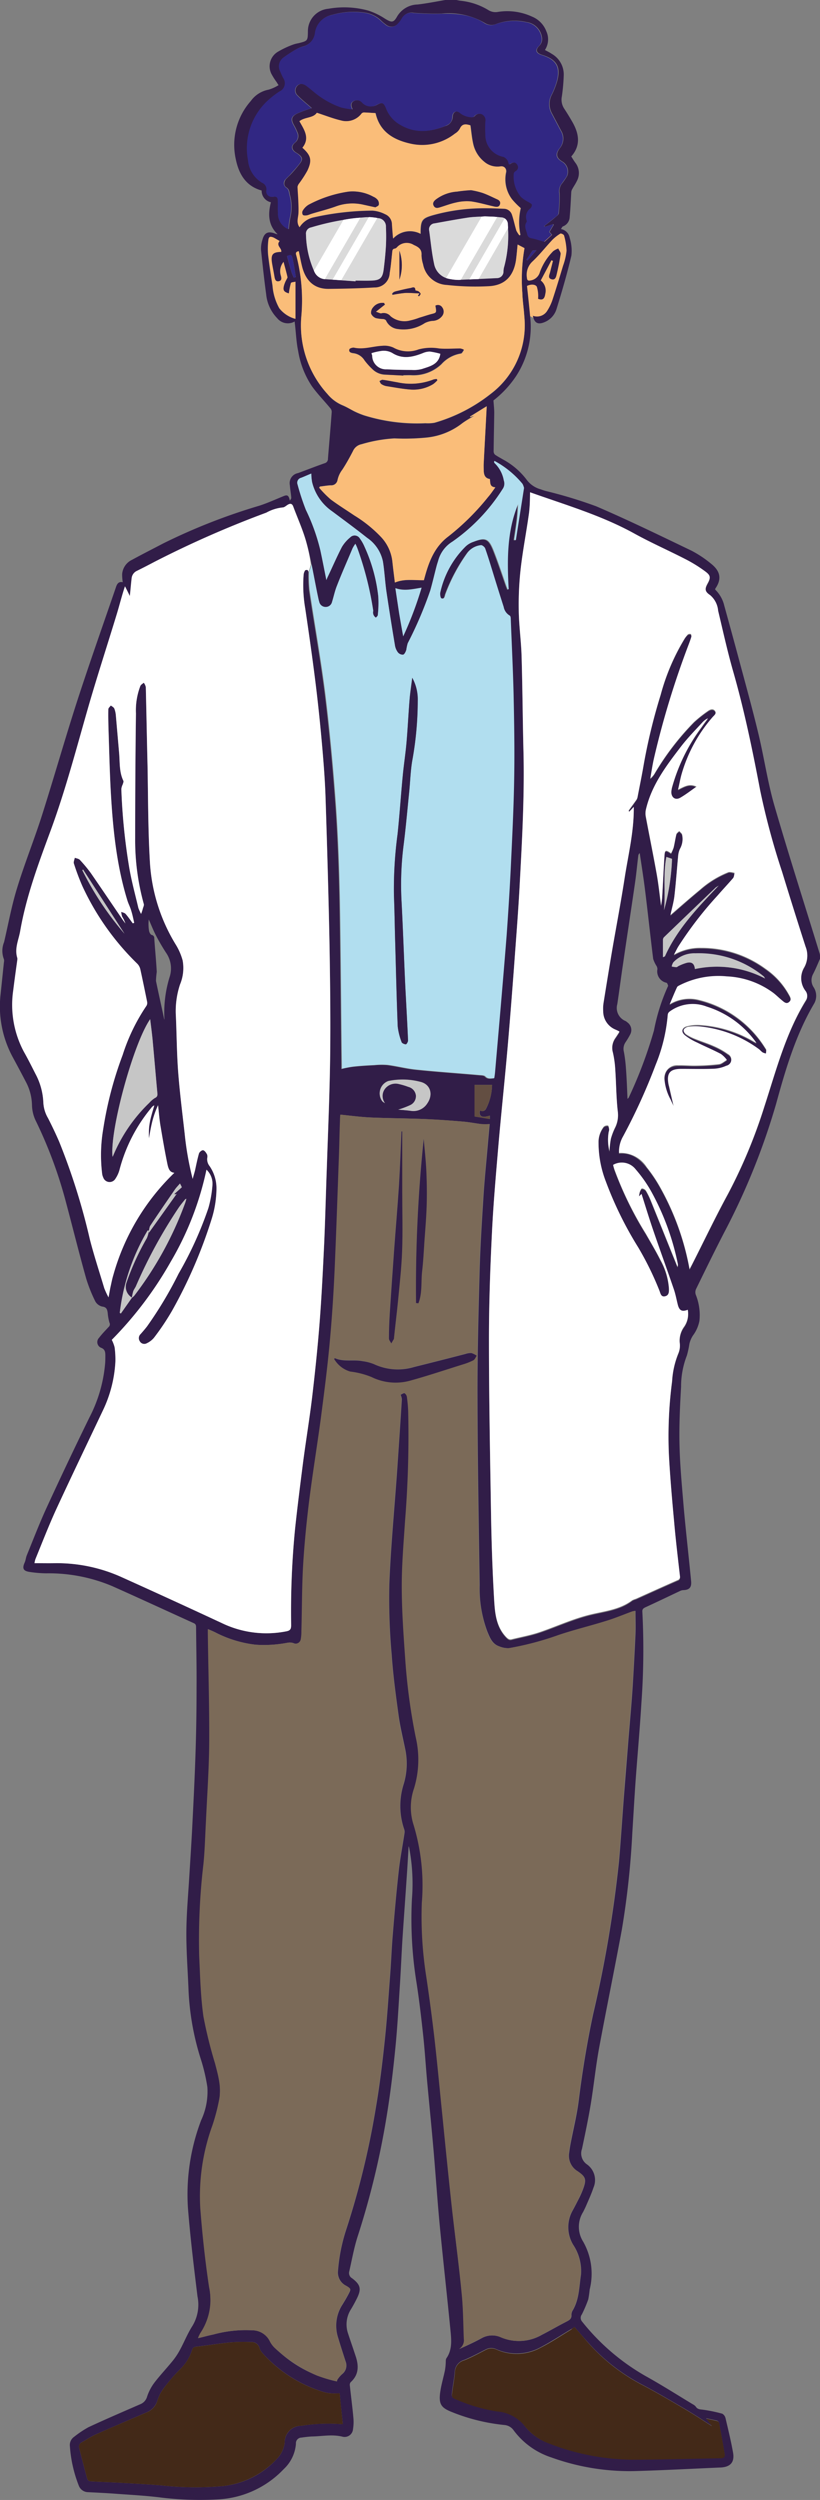 <svg id="Grupo_1134862" data-name="Grupo 1134862" xmlns="http://www.w3.org/2000/svg" width="133.549" height="407" viewBox="0 0 133.549 407">
  <rect x="0" y="0" width="133.549" height="407" fill="#808080" stroke="none"/>
  <path id="Trazado_934463" data-name="Trazado 934463" d="M202.893,93.992c.025-.562,3.319-4.825,4.8-5.8,1.506-.97,2.425-.945,2.706,1.685s-2.579,11.565-2.579,11.565a3.543,3.543,0,0,1-3.6,0c-1.991-1.1-1.787-1.481-1.787-1.481" transform="translate(-117.852 -49.953)" fill="#fabd79"/>
  <path id="Trazado_934464" data-name="Trazado 934464" d="M302.849,228.952c-.357.817-.715,1.685-1.123,2.476a2.085,2.085,0,0,0,.077,2.145,2.558,2.558,0,0,1,.025,2.783c-2.962,5.055-4.6,10.646-6.127,16.212A111.23,111.23,0,0,1,287.25,273.5c-1.583,3.064-3.089,6.153-4.6,9.242a1.266,1.266,0,0,0-.026.919,8.886,8.886,0,0,1,.587,4.238,5.845,5.845,0,0,1-1.047,2.374,4.17,4.17,0,0,0-.587,1.379,15.529,15.529,0,0,1-.409,1.889,13.9,13.9,0,0,0-.945,5.081c-.179,3.166-.332,6.331-.255,9.5.077,3.4.409,6.791.689,10.187.357,3.983.817,7.965,1.2,11.948.1,1.047-.281,1.455-1.328,1.481a1.363,1.363,0,0,0-.46.128c-1.889.894-3.8,1.813-5.693,2.681-.357.179-.485.332-.46.715a119.8,119.8,0,0,1-.153,14.833c-.255,4.238-.638,8.451-.945,12.663-.2,2.834-.357,5.668-.536,8.5a136.09,136.09,0,0,1-1.711,15.778c-1.2,6.485-2.527,12.918-3.727,19.4-.536,2.962-.842,6-1.328,8.961-.409,2.451-.919,4.876-1.43,7.3a2.17,2.17,0,0,0,.843,2.553,3.128,3.128,0,0,1,1.021,3.778c-.332,1-.766,1.94-1.174,2.885-.153.357-.332.715-.511,1.072a4.522,4.522,0,0,0,0,4.8,10.56,10.56,0,0,1,1.072,7.812,16.247,16.247,0,0,1-.23,1.608,20.794,20.794,0,0,1-1.047,2.451.925.925,0,0,0,.051,1.174,35.967,35.967,0,0,0,10.289,8.833c2.63,1.455,5.157,3.064,7.736,4.621a1.469,1.469,0,0,1,.485.383c.306.485.766.434,1.251.511a24.127,24.127,0,0,1,3.064.638,1.152,1.152,0,0,1,.536.766c.434,1.864.894,3.727,1.225,5.617.255,1.532-.46,2.3-2.042,2.374-4.7.2-9.421.46-14.118.587a37.562,37.562,0,0,1-13.429-2.221,12.452,12.452,0,0,1-6.153-4.417,2.048,2.048,0,0,0-1.506-.868,31.058,31.058,0,0,1-8.578-2.119c-1.711-.689-2.2-1.251-1.838-3.472.179-1.123.511-2.221.74-3.344a9.343,9.343,0,0,0,.128-1.455,1.193,1.193,0,0,1,.077-.434c1-1.4.842-3.013.689-4.57-.536-5.489-1.149-10.952-1.685-16.441-.409-4.187-.689-8.4-1.047-12.612-.332-3.855-.715-7.685-1.072-11.54-.23-2.553-.383-5.106-.664-7.659-.306-2.808-.638-5.642-1.072-8.425a64.884,64.884,0,0,1-.74-13.531,31.205,31.205,0,0,0-.434-8.3,1.609,1.609,0,0,0-.1-.332c-.1,1.634-.179,3.089-.281,4.57-.23,3.447-.485,6.919-.715,10.365-.153,2.451-.255,4.927-.409,7.378-.23,3.549-.408,7.072-.766,10.621-.357,3.625-.791,7.251-1.379,10.85A132.129,132.129,0,0,1,227.535,437c-.587,1.838-.919,3.753-1.353,5.642a.976.976,0,0,0,.46,1.123c1.379,1.047,1.557,1.736.766,3.319-.306.613-.638,1.225-1,1.813A4.583,4.583,0,0,0,226,452.8c.383,1.174.791,2.323,1.174,3.5.562,1.608.638,3.115-.766,4.391a.694.694,0,0,0-.128.562c.179,1.711.409,3.4.562,5.106a7.41,7.41,0,0,1-.051,1.991,1.374,1.374,0,0,1-1.736,1.2c-1.685-.409-3.319-.051-4.978-.026-.562.026-1.123.1-1.685.179a.915.915,0,0,0-.894,1,6.3,6.3,0,0,1-1.991,4.136,15.878,15.878,0,0,1-10.263,4.9,52.248,52.248,0,0,1-10.187-.332c-2.2-.255-4.417-.383-6.612-.536-1.608-.128-3.217-.2-4.8-.281a1.634,1.634,0,0,1-1.506-1.047,21.415,21.415,0,0,1-1.455-6.434,1.616,1.616,0,0,1,.689-1.532,16.78,16.78,0,0,1,2.323-1.557c2.783-1.3,5.591-2.5,8.4-3.727a1.884,1.884,0,0,0,1.174-1.3,7.976,7.976,0,0,1,1.225-2.3c.97-1.251,2.068-2.4,3.064-3.651a11.483,11.483,0,0,0,1.072-1.66c.689-1.276,1.225-2.63,1.991-3.83a6.67,6.67,0,0,0,.843-4.825c-.587-4.8-1.174-9.6-1.557-14.425a33.946,33.946,0,0,1,2.145-14.246,11.029,11.029,0,0,0,1.021-5.412,29.568,29.568,0,0,0-1.123-4.723,43.224,43.224,0,0,1-1.966-11.565c-.128-3.013-.357-6.051-.332-9.063.026-3.166.332-6.332.511-9.5.153-2.425.306-4.825.434-7.251.2-4.008.408-8.017.536-12,.128-3.651.179-7.3.179-10.952.025-3.268-.051-6.51-.077-9.778,0-.306-.026-.536-.357-.689-4.442-2.017-8.859-4.059-13.327-6.051A26.574,26.574,0,0,0,176.832,329a19.4,19.4,0,0,1-2.732-.23c-1.021-.153-1.2-.587-.791-1.506.179-.383.2-.817.357-1.2,1.021-2.5,1.991-5.029,3.115-7.506,2.3-5,4.647-9.957,7.072-14.91a23.392,23.392,0,0,0,2.579-8.936c.025-.383.025-.791.025-1.2,0-.562-.077-1.021-.74-1.251a1,1,0,0,1-.281-1.608c.46-.613,1.021-1.174,1.532-1.736a.583.583,0,0,0,.153-.74,8.222,8.222,0,0,1-.281-1.583c-.077-.536-.179-.945-.894-1.021a1.766,1.766,0,0,1-1.123-.842,24.34,24.34,0,0,1-1.481-3.7c-1.149-4.085-2.17-8.221-3.268-12.331a72.12,72.12,0,0,0-4.876-13.225,6.162,6.162,0,0,1-.689-2.706,8.411,8.411,0,0,0-1.021-3.83c-.689-1.328-1.4-2.655-2.119-3.983a17.352,17.352,0,0,1-1.966-10.289c.179-1.711.357-3.447.536-5.157a1.038,1.038,0,0,0,0-.485,3.744,3.744,0,0,1,.025-2.783c.689-2.936,1.225-5.923,2.119-8.808,1.2-3.932,2.757-7.787,4.008-11.693,1.991-6.255,3.779-12.561,5.8-18.816,1.991-6.127,4.136-12.178,6.229-18.28.179-.536.357-1.174,1.174-1a7.951,7.951,0,0,1-.1-1.328A2.819,2.819,0,0,1,190.8,164c1.685-.919,3.4-1.787,5.106-2.681a97.741,97.741,0,0,1,15.624-6.127c1.353-.434,2.681-1.047,4.008-1.583.587-.23.791-.077.97.766.077-.153.255-.332.23-.485-.051-.689-.179-1.353-.23-2.042a1.659,1.659,0,0,1,1.328-1.966c1.455-.536,2.885-1.1,4.34-1.608a.717.717,0,0,0,.536-.74c.2-2.527.434-5.08.613-7.608a.886.886,0,0,0-.255-.638c-.97-1.174-2.042-2.272-2.936-3.5a14.471,14.471,0,0,1-2.272-5.77c-.306-1.455-.357-2.962-.536-4.468a1.687,1.687,0,0,1-.026-.357,2.22,2.22,0,0,1-2.859-.536,6.453,6.453,0,0,1-1.787-3.855c-.332-2.425-.587-4.825-.842-7.251a4.661,4.661,0,0,1,.23-1.659c.306-1.149.919-1.43,2.017-1.021a1.673,1.673,0,0,0,.46.128c-1.557-1.481-1.583-3.293-1.1-5.208a1.918,1.918,0,0,1-1.506-1.915c-2.6-.715-3.727-2.732-4.212-5.106a10.771,10.771,0,0,1,2.451-9.472,4.611,4.611,0,0,1,2.885-1.838,6.513,6.513,0,0,0,1.634-.74c-.153-.2-.23-.357-.332-.511a10.98,10.98,0,0,1-.74-1.149,2.747,2.747,0,0,1,.97-3.779,14.613,14.613,0,0,1,2.3-1.1,5.075,5.075,0,0,1,1.021-.281c1.532-.383,1.532-.383,1.557-1.94a3.657,3.657,0,0,1,3.345-3.676,14.739,14.739,0,0,1,6.51.306,11.3,11.3,0,0,1,2.681,1.3c1.1.664,1.4.715,2.017-.383a3.971,3.971,0,0,1,3.319-1.915c1.532-.179,3.038-.485,4.544-.74h1.762a6.082,6.082,0,0,0,.664.128,10.778,10.778,0,0,1,4.519,1.506,2.194,2.194,0,0,0,1.634.306,9.655,9.655,0,0,1,5.489.766,4.181,4.181,0,0,1,2.349,2.4,3.145,3.145,0,0,1-.23,3.038c.409.23.791.408,1.123.638a3.869,3.869,0,0,1,1.94,3.5,30.4,30.4,0,0,1-.306,3.421,2.656,2.656,0,0,0,.332,1.915c.485.74.945,1.481,1.379,2.247,1.1,1.915,1.4,3.83-.179,5.617.255.409.485.791.74,1.123a2.729,2.729,0,0,1,.153,2.91c-.2.434-.485.817-.715,1.251a1.122,1.122,0,0,0-.179.562c-.077,1.328-.128,2.655-.255,3.983a1.7,1.7,0,0,1-1.1,1.557c-.128.051-.2.255-.332.434a1.729,1.729,0,0,1,1.43,1.43,7.044,7.044,0,0,1,.281,2.885c-.689,2.936-1.532,5.821-2.425,8.706a3.361,3.361,0,0,1-1.864,2.093c-1.149.511-1.736.2-1.991-1a1.953,1.953,0,0,0,2.3-.74,8.168,8.168,0,0,0,.894-1.838c.613-1.864,1.174-3.727,1.736-5.591a10.128,10.128,0,0,0,.562-2.425,10.458,10.458,0,0,0-.408-2.476c-.026-.153-.485-.383-.613-.306a7.177,7.177,0,0,0-1.3,1.021c-1.1,1.174-2.093,2.451-3.268,3.549a2.949,2.949,0,0,0-.868,2.63c.026.383.179.511.562.434a1.891,1.891,0,0,0,1.557-1.379,9.324,9.324,0,0,1,2.17-3.4,3.532,3.532,0,0,1,.817-.434c.128.306.409.613.383.894-.153,1.1-.383,2.221-.638,3.293-.1.434-.23,1.021-.868.817s-.306-.74-.2-1.174c.153-.613.306-1.2.46-1.813a1.068,1.068,0,0,1-.255-.1c-.562,1.1-1.149,2.17-1.736,3.293a2.107,2.107,0,0,1,.74,2.17c-.128.894-.485,1.072-1.174.817a5.237,5.237,0,0,0-.2-1.966c-.23-.409-.97-.46-1.608-.128.179,1.608.357,3.268.511,4.927a14.684,14.684,0,0,1-2.272,9.727,16.751,16.751,0,0,1-3.7,3.983c.051.74.128,1.379.128,2.017-.026,2.093-.077,4.161-.1,6.255a.751.751,0,0,0,.23.562c.409.281.842.511,1.276.766a11.894,11.894,0,0,1,3.881,3.319,4.241,4.241,0,0,0,2.3,1.557c.255.1.511.179.766.255a75.021,75.021,0,0,1,8.246,2.5c5.234,2.247,10.365,4.749,15.522,7.225a18.091,18.091,0,0,1,3.217,2.145c1.277,1.021,1.889,2.3.664,4.034-.025.026,0,.077-.025.153a5.327,5.327,0,0,1,1.481,2.6c.791,2.859,1.583,5.744,2.349,8.6,1.1,4.11,2.247,8.221,3.242,12.382.919,3.855,1.481,7.787,2.579,11.591,2.349,8.093,4.927,16.11,7.4,24.177A3.489,3.489,0,0,1,302.849,228.952ZM190.771,284.1a2.063,2.063,0,0,1-.868-2.425,41.38,41.38,0,0,1,3.319-7.251,5.921,5.921,0,0,0,.332-1.2c-.077-.025-.128-.025-.2-.051a34.378,34.378,0,0,0-4.544,13.429c.051.026.128.077.179.1.613-.868,1.2-1.711,1.813-2.579a2.057,2.057,0,0,0,.357-.306,57.013,57.013,0,0,0,8.3-15.114c.077-.2.128-.409.2-.689-.128.051-.179.051-.2.1-.332.434-.689.843-1,1.277a79.521,79.521,0,0,0-7.021,12.867c-.128.281-.332.536-.434.817A7.328,7.328,0,0,0,190.771,284.1Zm59.051-136.2c-.026.1-.051.128-.051.153a.473.473,0,0,0,.051.179,5.165,5.165,0,0,1,1.532,2.859,1.517,1.517,0,0,1-.2,1.4,29.985,29.985,0,0,1-8.17,8.553,5.245,5.245,0,0,0-2.3,3.038c-.077.281-.179.562-.255.843-.357,1.353-.664,2.706-1.047,4.059a64.085,64.085,0,0,1-3.676,8.6,7.248,7.248,0,0,0-.23,1.072c-.1.306-.281.715-.511.791a1.021,1.021,0,0,1-.868-.383,2.6,2.6,0,0,1-.485-1.2c-.485-2.885-.945-5.8-1.379-8.706-.23-1.608-.306-3.242-.562-4.851a6.17,6.17,0,0,0-2.578-3.881c-1.864-1.481-3.779-2.885-5.693-4.315a8.087,8.087,0,0,1-3.268-4.749,7.976,7.976,0,0,1-.128-1.4c-.511.2-1.072.46-1.659.689a.819.819,0,0,0-.587,1.072,39.122,39.122,0,0,0,1.353,4.136,32.141,32.141,0,0,1,2.374,6.638c.332,1.557.638,3.14.97,4.8.1-.23.153-.383.23-.536.766-1.608,1.481-3.268,2.3-4.851a6.008,6.008,0,0,1,1.353-1.557.99.99,0,0,1,1.583.2,6.577,6.577,0,0,1,.74,1.3,26.359,26.359,0,0,1,2.247,8.093,17.615,17.615,0,0,1-.077,3.064c0,.128-.2.281-.306.408a.98.98,0,0,1-.434-1.1,53.343,53.343,0,0,0-2.553-10.11c-.1-.255-.2-.485-.357-.817a5.412,5.412,0,0,0-.46.74c-.842,2.017-1.736,4.008-2.527,6.051-.357.868-.536,1.787-.817,2.681a1.049,1.049,0,0,1-1.072.817,1.063,1.063,0,0,1-1.021-.868c-.1-.306-.153-.638-.23-.97-.587-2.834-1.047-5.693-1.787-8.5-.536-2.042-1.43-3.983-2.17-5.974-.179-.511-.46-.613-.919-.332-.255.153-.536.434-.817.434a6.89,6.89,0,0,0-2.655.842,166.949,166.949,0,0,0-18.178,7.991c-.97.511-1.915,1-2.885,1.481a1.488,1.488,0,0,0-.868,1.149c-.128,1.047-.2,2.093-.306,2.962-.2-.409-.485-1-.791-1.583-.511,1.532-.868,2.987-1.3,4.417-1.506,4.953-3.115,9.88-4.57,14.884-1.966,6.817-3.753,13.71-6.2,20.373-1.991,5.387-4.008,10.774-5,16.493-.255,1.43-.945,2.808-.459,4.34a1.233,1.233,0,0,1,0,.306c-.23,1.659-.46,3.293-.664,4.953a16.226,16.226,0,0,0,1.736,10.008c.664,1.174,1.277,2.4,1.864,3.6a10.782,10.782,0,0,1,1.276,4.6,5.514,5.514,0,0,0,.766,2.6c.638,1.251,1.251,2.528,1.813,3.83a105.44,105.44,0,0,1,5,15.905c.689,2.681,1.557,5.31,2.349,7.965a14.3,14.3,0,0,0,.689,1.481c.153-.766.23-1.3.357-1.864s.255-1.149.409-1.711a36.89,36.89,0,0,1,9.957-16.7c-.562-.077-.894-.306-1.123-1.379-.434-2.094-.791-4.212-1.149-6.331-.179-1.1-.255-2.2-.383-3.293a15.25,15.25,0,0,0-.945,2.681c-.23.919-.383,1.838-.536,2.706a14.458,14.458,0,0,1,.026-1.813,11.684,11.684,0,0,1,.357-1.838c.153-.587.332-1.149.485-1.711a1.225,1.225,0,0,0-.511.434,26.027,26.027,0,0,0-5.132,9.982,4.875,4.875,0,0,1-.689,1.532,1.1,1.1,0,0,1-1.991-.23,1.972,1.972,0,0,1-.179-.664,25.019,25.019,0,0,1,.179-7.174,60.1,60.1,0,0,1,3.166-12.076,31.042,31.042,0,0,1,3.881-8.016.931.931,0,0,0,.1-.689c-.357-1.762-.715-3.5-1.1-5.259a1.915,1.915,0,0,0-.485-.894,42.457,42.457,0,0,1-8.961-12.663,37.394,37.394,0,0,1-1.379-3.676c-.077-.255.1-.613.153-.919.281.1.664.153.843.357a23.481,23.481,0,0,1,1.762,2.119c1.762,2.553,3.5,5.132,5.259,7.71.128.179.255.332.383.511a5.688,5.688,0,0,0-.536-1.123,3.7,3.7,0,0,1-.153-.766c.255.1.587.153.74.357.408.46.766,1,1.149,1.506l.23-.077c-.153-.664-.281-1.328-.485-1.966-.153-.562-.434-1.072-.613-1.634-1.864-6.025-2.425-12.255-2.757-18.509-.153-3.166-.23-6.332-.332-9.523-.026-1.047-.051-2.093-.026-3.14,0-.2.255-.409.408-.613.2.153.46.281.562.485a3.833,3.833,0,0,1,.255,1.1c.179,2.068.357,4.11.536,6.178.128,1.506,0,3.064.689,4.493.077.153-.051.383-.1.587a2.2,2.2,0,0,0-.23.766,98.526,98.526,0,0,0,1.3,12.867c.383,2.2.97,4.34,1.481,6.51a8.991,8.991,0,0,0,.434.945,7.646,7.646,0,0,0,.306-.945c.077-.23.2-.485.128-.689a38.841,38.841,0,0,1-1.4-10.7q0-10.148.128-20.3a11.1,11.1,0,0,1,.715-4.468c.1-.23.357-.357.562-.536a1.806,1.806,0,0,1,.332.715c.1,4.264.179,8.527.281,12.765.1,5.208.077,10.442.383,15.65a28.9,28.9,0,0,0,4.264,13.582,9.87,9.87,0,0,1,1.072,2.5,6.944,6.944,0,0,1-.434,3.932,13.83,13.83,0,0,0-.689,4.672c.153,3.115.153,6.255.383,9.4.255,3.421.689,6.817,1.072,10.212a49.733,49.733,0,0,0,1.3,7.353c.1-.409.255-.894.383-1.4.2-.919.383-1.838.638-2.732.077-.255.485-.587.689-.536.255.051.485.408.638.689a1.01,1.01,0,0,1,.025.562,1.781,1.781,0,0,0,.383,1.328,6.419,6.419,0,0,1,1.123,3.651,17.025,17.025,0,0,1-.817,5.055,78.089,78.089,0,0,1-6.383,14.782,40.046,40.046,0,0,1-2.987,4.468,3.422,3.422,0,0,1-1.174.894.837.837,0,0,1-1.149-.357.9.9,0,0,1,.153-1.149c.357-.409.715-.817,1.047-1.251a63.487,63.487,0,0,0,5.132-8.578,59.863,59.863,0,0,0,4.851-10.672,18.4,18.4,0,0,0,.664-3.727,3.137,3.137,0,0,0-.97-2.527,49.74,49.74,0,0,1-5.821,14.986,60.282,60.282,0,0,1-9.6,12.714,5.982,5.982,0,0,1,.46,1.2,14.811,14.811,0,0,1,.128,2.374,20.877,20.877,0,0,1-2.042,7.94c-2.553,5.387-5.132,10.748-7.634,16.161-1.2,2.63-2.247,5.336-3.344,8.017a3.719,3.719,0,0,0-.153.664c1.2,0,2.323.025,3.421,0a25.58,25.58,0,0,1,10.927,2.349q8.157,3.676,16.263,7.455a16.691,16.691,0,0,0,10.365,1.3c.715-.128.817-.409.817-1.047a138.549,138.549,0,0,1,.638-15.624c.383-3.6.842-7.2,1.3-10.8.485-3.7,1.1-7.378,1.532-11.08.46-3.932.868-7.889,1.174-11.821.332-4.264.536-8.553.74-12.816.179-4.161.281-8.3.434-12.459.2-5.974.46-11.948.536-17.9.077-6.025,0-12.076-.1-18.1-.153-7.914-.383-15.829-.638-23.743-.077-2.706-.281-5.412-.511-8.119-.306-3.549-.664-7.1-1.1-10.646-.511-4.136-1.1-8.272-1.711-12.382a22.359,22.359,0,0,1-.255-5.54,1.611,1.611,0,0,1,.23-.638c.051-.077.255-.1.383-.077a.346.346,0,0,1,.153.281,23.993,23.993,0,0,0,.1,3.038c.842,5.668,1.864,11.31,2.579,17,.74,6.051,1.3,12.152,1.736,18.254.357,5.183.536,10.391.638,15.573.153,8.808.2,17.616.306,26.424v.689a17.867,17.867,0,0,1,1.838-.357c1.149-.128,2.323-.2,3.5-.255a11.782,11.782,0,0,1,2.119-.025c1.557.2,3.115.613,4.672.766,3.447.357,6.893.587,10.34.894.306.026.715.026.894.2.434.485.919.332,1.455.306.051-.332.1-.638.128-.97.306-3.523.613-7.072.919-10.6.332-3.906.664-7.812.97-11.718.255-3.6.485-7.2.664-10.8.23-4.927.485-9.855.562-14.756.077-4.6,0-9.191-.1-13.786-.1-4.059-.306-8.144-.46-12.2,0-.179-.051-.434-.179-.485a2.052,2.052,0,0,1-.97-1.4c-.587-1.838-1.174-3.7-1.736-5.54-.409-1.328-.817-2.681-1.277-3.983-.077-.23-.485-.562-.689-.536a3.146,3.146,0,0,0-2.2,1.251,28.732,28.732,0,0,0-3.574,6.714c-.1.306-.128.868-.664.689-.153-.051-.255-.664-.179-.97a15.088,15.088,0,0,1,4.11-7.455,3.475,3.475,0,0,1,1.328-.791c1.915-.74,2.451-.536,3.217,1.353.74,1.864,1.379,3.8,2.042,5.693.077.23.179.46.281.715.051,0,.1-.026.153-.026-.255-4.7-.306-9.37,1.532-13.837-.026.868-.077,1.711-.179,2.579-.128,1.072-.306,2.145-.46,3.217.1.025.179.025.281.051.434-2.834.894-5.668,1.328-8.5a.911.911,0,0,0-.128-.638A14.984,14.984,0,0,0,249.822,147.893ZM224.165,460.562a.746.746,0,0,0,.051-.23,4.709,4.709,0,0,1,.791-.945,1.777,1.777,0,0,0,.587-2.068c-.409-1.277-.817-2.528-1.2-3.8a6.306,6.306,0,0,1,.715-5.514c.332-.536.664-1.1.97-1.685.408-.792.408-.843-.383-1.328a2.41,2.41,0,0,1-1.353-2.4,29.176,29.176,0,0,1,1.3-6.612,133.155,133.155,0,0,0,4.9-20.143c.613-3.6,1.047-7.225,1.43-10.85s.613-7.276.894-10.927c.153-2.093.23-4.212.409-6.306.281-3.447.587-6.893.97-10.34.23-2.068.638-4.11.945-6.178a1.243,1.243,0,0,0-.051-.536,11.742,11.742,0,0,1-.077-7.429,11.53,11.53,0,0,0,.2-5.821c-.357-1.711-.766-3.421-1.021-5.157-.459-3.344-.919-6.689-1.149-10.059a102.975,102.975,0,0,1-.383-11.565c.255-6.281.868-12.535,1.3-18.79.255-3.753.511-7.506.74-11.233a2.6,2.6,0,0,0-.2-.715c.179-.077.485-.306.664-.255a.917.917,0,0,1,.409.689c.1.766.179,1.532.2,2.3a172.858,172.858,0,0,1-.511,17.82c-.23,3.523-.536,7.046-.536,10.569.025,3.957.281,7.914.562,11.872a97.642,97.642,0,0,0,1.711,12.765,15.984,15.984,0,0,1-.281,8.348,9.558,9.558,0,0,0-.051,5.974,34.552,34.552,0,0,1,1.328,12.612,62.452,62.452,0,0,0,.74,12.152c.46,3.268.919,6.536,1.3,9.8.485,4.212.868,8.425,1.3,12.637.536,5.132,1.047,10.263,1.583,15.369.485,4.544,1.1,9.063,1.557,13.608.23,2.476.255,4.953.357,7.429a1.669,1.669,0,0,1-.817,1.685c1.251-.562,2.476-1.123,3.651-1.762a3.5,3.5,0,0,1,3.14-.179,7.447,7.447,0,0,0,6.689-.383c1.3-.664,2.553-1.4,3.855-2.068.536-.281,1.047-.485.97-1.225a1.445,1.445,0,0,1,.255-.766c1.021-1.787,1-3.8,1.3-5.744a7.729,7.729,0,0,0-1.277-4.876,5.532,5.532,0,0,1-.051-5.617c.306-.562.613-1.149.894-1.711a15.487,15.487,0,0,0,.791-1.762c.562-1.532.434-1.966-.919-2.885A2.944,2.944,0,0,1,262,423.313q.115-.919.306-1.838c.434-2.221.97-4.391,1.251-6.638.587-4.723,1.353-9.4,2.349-14.067a200.267,200.267,0,0,0,4.212-24.892c.332-3.8.562-7.608.868-11.412.23-2.885.46-5.77.689-8.68.23-2.757.485-5.54.664-8.3q.268-4.289.46-8.578c.051-1.251,0-2.527,0-3.8-.128.026-.306.051-.485.1-1.4.511-2.783,1.1-4.212,1.532-2.6.817-5.259,1.43-7.838,2.323a48.814,48.814,0,0,1-8.017,2.119,3.827,3.827,0,0,1-1.659-.306c-1.123-.383-1.506-1.43-1.915-2.4a20.1,20.1,0,0,1-1.251-7.557c-.153-10.135-.332-20.3-.357-30.432-.025-6.689.153-13.4.332-20.092.1-4.085.357-8.17.613-12.255.179-2.987.485-5.949.74-8.91q.153-1.723.306-3.37a12.4,12.4,0,0,1-1.379,0c-1.021-.128-2.017-.332-3.038-.408-2.068-.179-4.11-.306-6.178-.409-2.936-.128-5.872-.128-8.808-.255-1.608-.077-3.217-.281-4.876-.46-.026.332-.026.664-.051,1.021-.051,1.991-.1,4.008-.179,6-.23,6.255-.434,12.51-.715,18.765-.179,3.83-.434,7.659-.791,11.489-.383,4.136-.919,8.246-1.455,12.357-.587,4.519-1.328,9.038-1.915,13.557-.409,3.37-.766,6.765-.945,10.161-.2,3.574-.2,7.174-.281,10.774a6.893,6.893,0,0,1-.1,1.251.855.855,0,0,1-1.225.664,1.786,1.786,0,0,0-.894-.077,20.393,20.393,0,0,1-5.285.332,19.011,19.011,0,0,1-6.587-2.017c-.357-.179-.74-.332-1.149-.511v.638c.077,5.872.255,11.718.23,17.59-.025,4.366-.332,8.731-.536,13.071-.1,2.323-.179,4.647-.409,6.944a109.092,109.092,0,0,0-.689,15.012c.153,3.268.23,6.561.689,9.8a61.7,61.7,0,0,0,1.889,7.634,12.978,12.978,0,0,1,.664,5.923,33.572,33.572,0,0,1-1.072,4.11,33.371,33.371,0,0,0-1.991,13.582c.357,4.289.817,8.553,1.43,12.816.383,2.63.255,5.055-1.3,7.276a5.725,5.725,0,0,0-.306.536c-.077.128-.1.281-.2.485.868-.2,1.659-.434,2.451-.587a19.939,19.939,0,0,1,6.383-.689,3.205,3.205,0,0,1,2.808,1.685,4.509,4.509,0,0,0,.868,1.2,20.148,20.148,0,0,0,10.059,5.438ZM271.779,205a.352.352,0,0,0-.1-.077c.434-.587.843-1.149,1.251-1.736a1.054,1.054,0,0,0,.179-.383c.357-1.787.715-3.6,1.021-5.387a96.473,96.473,0,0,1,2.757-11.335,35.023,35.023,0,0,1,3.881-9.114,2.385,2.385,0,0,1,.536-.689.547.547,0,0,1,.485-.077c.077.026.128.306.1.434-.128.409-.281.843-.434,1.251a141.583,141.583,0,0,0-5.642,18.484c-.255,1.1-.408,2.221-.613,3.344a3.579,3.579,0,0,0,.766-.919,43.476,43.476,0,0,1,6.357-8.272,19.174,19.174,0,0,1,2.247-1.787c.332-.23.817-.46,1.149-.051s-.1.715-.357,1.021a25.287,25.287,0,0,0-5.055,9.267c-.23.791-.383,1.608-.587,2.553,1.021-.485,1.838-1.072,3.013-.485-.919.638-1.762,1.3-2.655,1.813-.791.46-1.455-.026-1.455-.945a2.15,2.15,0,0,1,.1-.689,28.893,28.893,0,0,1,4.8-9.829c.357-.511.715-1,1.072-1.481a2.979,2.979,0,0,0-.945.715c-1.149,1.277-2.374,2.476-3.4,3.83-2.425,3.166-4.851,6.332-5.77,10.34a2.75,2.75,0,0,0-.026,1.021c.587,3.14,1.225,6.255,1.787,9.4.306,1.711.485,3.447.715,5.183a12.9,12.9,0,0,0,.2-1.736c.128-2.119.23-4.264.357-6.383.051-.945.2-1,1.072-.383a5.658,5.658,0,0,0,.409-.919c.179-.715.281-1.481.46-2.2.051-.2.306-.332.46-.511.153.179.383.332.46.536a3.294,3.294,0,0,1-.357,2.4,4.267,4.267,0,0,0-.281,1.123c-.2,2.2-.357,4.391-.613,6.587a30.561,30.561,0,0,1-.638,3.038c1.608-1.379,3.191-2.808,4.851-4.161a15.651,15.651,0,0,1,4.621-2.834c.281-.1.638.077.97.128a2.17,2.17,0,0,1-.255.868c-.791.97-1.659,1.864-2.5,2.808a62.611,62.611,0,0,0-6.383,8.272c-.23.383-.434.817-.74,1.379a8.407,8.407,0,0,1,4.442-1.123,17.564,17.564,0,0,1,10.467,3.4,12.49,12.49,0,0,1,3.779,4.136c.23.408.562.894.051,1.3-.485.383-.868-.051-1.2-.332-.46-.383-.868-.791-1.328-1.149a13.766,13.766,0,0,0-7.608-2.706,13.922,13.922,0,0,0-7.582,1.4c-.179.1-.434.2-.511.357-.409.868-.766,1.762-1.2,2.783a6.1,6.1,0,0,1,4.851-.689,17.676,17.676,0,0,1,10.748,7.863,1.032,1.032,0,0,1,.128.23,4.962,4.962,0,0,1-.051.613,1.894,1.894,0,0,1-.536-.179,6.145,6.145,0,0,1-.613-.536,19.211,19.211,0,0,0-9.7-3.7,6.53,6.53,0,0,0-1.864.077.911.911,0,0,0-.689.511c-.051.2.2.562.434.715a7.084,7.084,0,0,0,1.455.74c1,.408,2.017.715,2.987,1.149a12.1,12.1,0,0,1,2.323,1.3,1.023,1.023,0,0,1-.255,1.915,5.994,5.994,0,0,1-1.991.485c-1.762.051-3.549.026-5.31.026-1.889,0-2.451.664-2.094,2.527a.472.472,0,0,0,.051.179c.23,1.072.485,2.119.766,3.344-.2-.46-.357-.74-.485-1.047a8,8,0,0,1-1-3.268c.026-1.506.715-2.3,2.247-2.323.97-.026,1.966.077,2.936.051a35.539,35.539,0,0,0,3.676-.23c.46-.051.868-.46,1.3-.689-.332-.332-.587-.766-.97-.97-1.276-.664-2.6-1.225-3.881-1.864a10.821,10.821,0,0,1-1.966-1.174c-.689-.562-.536-1.251.332-1.481a7.291,7.291,0,0,1,2.094-.2,19.561,19.561,0,0,1,8.655,2.63c.179.1.383.2.562.306a15.781,15.781,0,0,0-8.093-5.923,6.336,6.336,0,0,0-6.076.817.738.738,0,0,0-.281.46,27.313,27.313,0,0,1-1.966,8.17,102.156,102.156,0,0,1-5.31,11.667,5.2,5.2,0,0,0-.664,2.706c2.017-.2,3.4.868,4.519,2.323a22.126,22.126,0,0,1,2.221,3.319,42.592,42.592,0,0,1,4.749,13.25,5.187,5.187,0,0,0,.332-.613c1.966-3.881,3.83-7.787,5.9-11.591a85.164,85.164,0,0,0,5.923-14.169c1.915-5.923,3.472-12.025,6.817-17.412a1.271,1.271,0,0,0-.1-1.506,3.439,3.439,0,0,1-.2-3.83,3.856,3.856,0,0,0,.23-3.344c-1.328-4.059-2.579-8.144-3.83-12.2a125.721,125.721,0,0,1-3.574-13.276c-1.251-6.587-2.6-13.148-4.468-19.607-.919-3.166-1.608-6.408-2.374-9.625a3.716,3.716,0,0,0-1.3-2.527c-.842-.562-.919-1.021-.434-1.889.536-.97.536-1.3-.357-1.966a20.532,20.532,0,0,0-3.013-1.889c-2.859-1.455-5.8-2.757-8.6-4.315-5.387-2.962-11.284-4.672-16.927-6.689-.051,1.021,0,2.17-.153,3.268-.434,3.013-1.021,6-1.353,9.012a56,56,0,0,0-.332,6.868c.026,2.476.383,4.953.46,7.429.153,5.157.179,10.314.306,15.471.179,7.123-.2,14.246-.587,21.343-.255,4.621-.613,9.242-.945,13.863-.332,4.366-.664,8.731-1.047,13.1-.46,5.259-1.021,10.493-1.481,15.752-.409,4.825-.843,9.65-1.072,14.476-.281,5.744-.485,11.514-.485,17.284,0,9.37.179,18.739.332,28.134.077,4.749.23,9.523.511,14.271.128,2.145.306,4.366,1.966,6.1.306.306.511.46.894.357,1.532-.383,3.089-.664,4.6-1.174,2.757-.945,5.412-2.17,8.246-2.859,2.323-.562,4.8-.791,6.791-2.323a2.009,2.009,0,0,1,.587-.23c2.272-1.021,4.519-2.042,6.791-3.038a.529.529,0,0,0,.383-.664c-.332-2.936-.689-5.872-.945-8.833-.332-3.574-.638-7.148-.842-10.723a66.9,66.9,0,0,1,.511-12.178,14.14,14.14,0,0,1,1.021-4.544,3.235,3.235,0,0,0,.23-1.634,3.928,3.928,0,0,1,.715-2.706,3.537,3.537,0,0,0,.587-2.732c-.919.357-1.353.153-1.608-.766-.255-.894-.409-1.787-.689-2.655-1.047-3.064-2.17-6.127-3.217-9.191-.715-2.068-1.353-4.161-2.017-6.255l-.409.409a4.921,4.921,0,0,1,.128-.74c.077-.2.23-.562.357-.562a.786.786,0,0,1,.638.357,12.065,12.065,0,0,1,.842,1.736c1.379,3.4,2.732,6.791,4.11,10.187a3.624,3.624,0,0,0,.2.46.783.783,0,0,0,.026-.536,41.279,41.279,0,0,0-4.366-11.795,24.032,24.032,0,0,0-2.476-3.5,2.859,2.859,0,0,0-3.676-.74c.077.23.128.485.2.715a57.865,57.865,0,0,0,5.132,10.493c.817,1.4,1.659,2.808,2.374,4.264a11.068,11.068,0,0,1,1.379,4.57c.025.536.051,1.2-.613,1.353-.689.153-.766-.511-.945-.945a49.657,49.657,0,0,0-3.447-7.021,60.259,60.259,0,0,1-5.259-10.7,17.456,17.456,0,0,1-1.2-6.357,4.112,4.112,0,0,1,.842-2.579.833.833,0,0,1,.689-.2c.1.026.179.409.2.613a1.417,1.417,0,0,1-.077.434,7.585,7.585,0,0,0,.128,3.115,16.079,16.079,0,0,1,.23-2.042,10.375,10.375,0,0,1,.715-1.864,4.347,4.347,0,0,0,.409-2.553c-.255-2.247-.255-4.544-.409-6.791a17.365,17.365,0,0,0-.383-2.783,2.777,2.777,0,0,1,.383-2.374c.23-.332.46-.689.689-1.047-.306-.153-.511-.255-.74-.357a3.253,3.253,0,0,1-1.915-2.936,6.238,6.238,0,0,1,.051-1.379c.485-3.013.97-6,1.481-9.012.638-3.8,1.379-7.582,1.966-11.386.587-3.778,1.506-7.531,1.481-11.514A3.79,3.79,0,0,0,271.779,205Zm-13.735-95.228a.558.558,0,0,0-.077-.128c.587-.46,1.174-.894,1.736-1.379.23-.2.587-.434.613-.664a23.682,23.682,0,0,0,.128-3.293,2.03,2.03,0,0,1,.306-1.455,11.224,11.224,0,0,0,.919-1.328,1.9,1.9,0,0,0-.664-2.3c-1.072-.613-1.251-1.251-.536-2.221a2.461,2.461,0,0,0,.2-2.91l-1.455-2.757a3.185,3.185,0,0,1-.025-3.064,12.9,12.9,0,0,0,.842-2.145c.664-2.349-.026-3.574-2.374-4.315l-.23-.077c-.791-.306-.919-.791-.306-1.4a1.545,1.545,0,0,0,.434-1.481,2.926,2.926,0,0,0-2.5-2.4,8.545,8.545,0,0,0-4.927.306,1.978,1.978,0,0,1-1.813-.128,11.622,11.622,0,0,0-7.072-1.557,45.014,45.014,0,0,1-4.544-.128,1.715,1.715,0,0,0-1.889.868,3.337,3.337,0,0,1-.638.843,1.4,1.4,0,0,1-2.017.2,6.873,6.873,0,0,1-.817-.689,4.688,4.688,0,0,0-2.425-1.225,12.582,12.582,0,0,0-5.515.332,3.448,3.448,0,0,0-2.732,2.859,2.663,2.663,0,0,1-2.068,2.3,4.6,4.6,0,0,0-.97.409,22.52,22.52,0,0,0-2.093,1.353A1.739,1.739,0,0,0,215,84.451c.153.357.306.715.485,1.072a1.469,1.469,0,0,1-.613,2.221,14.015,14.015,0,0,0-2.145,1.711,10.675,10.675,0,0,0-2.962,9.472,4.815,4.815,0,0,0,2.3,3.676,1.107,1.107,0,0,1,.689,1.251.886.886,0,0,0,1.072,1.021c.613-.077.766.077.791.715a15.557,15.557,0,0,0,.026,1.889c.128,1.225.511,2.272,1.711,2.681a13.9,13.9,0,0,1,.281-2.068,7.354,7.354,0,0,0-.128-3.574c-.077-.434-.077-.842-.562-1.149-.46-.306-.409-.843-.1-1.3a8.147,8.147,0,0,1,.664-.664,22.206,22.206,0,0,0,1.736-2.042c.409-.587.281-.945-.281-1.379a4.784,4.784,0,0,0-.46-.306c-.689-.46-.791-1.047-.153-1.583a1.363,1.363,0,0,0,.408-1.685,9.06,9.06,0,0,0-.536-1.123c-.562-.97-.46-1.481.536-1.966a23.355,23.355,0,0,1,2.349-.868,2.707,2.707,0,0,1-.306-.255c-.664-.587-1.379-1.149-1.991-1.787a1.085,1.085,0,0,1-.077-1.583c.383-.409.919-.409,1.532,0,.383.281.766.587,1.123.894a13.432,13.432,0,0,0,4.57,2.63,14.347,14.347,0,0,0,1.787.306c-.306-.638-.306-1.072.2-1.353a1.129,1.129,0,0,1,1.379.23,1.952,1.952,0,0,0,2.3.434c.945-.536,1.225-.46,1.634.562a5.163,5.163,0,0,0,2.2,2.579c2.4,1.455,4.825,1.251,7.327.281a1.61,1.61,0,0,0,1.251-1.532c.026-.817.715-1.123,1.276-.587a3.581,3.581,0,0,0,1.813.664.691.691,0,0,0,.485-.153,1.039,1.039,0,0,1,1.3-.306,1.081,1.081,0,0,1,.511,1.174,18.616,18.616,0,0,0,0,2.068,3.639,3.639,0,0,0,2.987,3.676c.281.077.485.409.664.638a1.42,1.42,0,0,1,.153.536.342.342,0,0,0,.128.026c.434-.306.894-.485,1.251.051.306.485.1.868-.383,1.149a.556.556,0,0,0-.179.409,5.1,5.1,0,0,0,1.2,3.727,5.83,5.83,0,0,0,1.277.843c.179.128.46.255.485.409a.737.737,0,0,1-.281.613,1.732,1.732,0,0,0-.638,1.711c.026.153.128.383.051.485-.434.689-.026,1.328.1,1.966.1.511.434.613.868.715a18.238,18.238,0,0,1,1.889.536c.306-.281.766-.689,1.225-1.123-.153-.179-.281-.332-.408-.485l.689-1.149-.1-.1C258.886,109.5,258.477,109.649,258.043,109.777Zm-40.082,3.983c-.408.051-.536.255-.408.689a29.022,29.022,0,0,1,.817,10.059,16.6,16.6,0,0,0,4.264,12.535,6.3,6.3,0,0,0,2.476,1.838,17.871,17.871,0,0,1,1.838.945,13.38,13.38,0,0,0,1.659.689,28.805,28.805,0,0,0,9.982,1.277,7.022,7.022,0,0,0,1.481-.077,26.646,26.646,0,0,0,9.114-4.672,13.981,13.981,0,0,0,5.54-12.306c-.077-1.4-.306-2.783-.357-4.187a28.758,28.758,0,0,1,.357-7.251c-.383-.2-.74-.383-1.123-.587-.1.894-.153,1.685-.255,2.5-.383,2.6-1.762,4.136-4.391,4.289a41.178,41.178,0,0,1-6.868-.2,4.1,4.1,0,0,1-3.881-3.37,6.009,6.009,0,0,1-.255-1.481c.077-.97-.485-1.353-1.251-1.659a2.136,2.136,0,0,0-2.732.357.783.783,0,0,1-.357.23c-.408.051-.408.332-.434.638-.128,1.123-.2,2.247-.408,3.344a2.44,2.44,0,0,1-2.5,2.349c-2.476.179-4.953.2-7.429.23-2.349.026-3.7-1.277-4.289-3.447C218.293,115.572,218.139,114.653,217.961,113.759ZM224.624,462.5c-.511,0-.919.026-1.3,0a6.224,6.224,0,0,1-1.174-.179,22.047,22.047,0,0,1-10.084-6.357,2.144,2.144,0,0,1-.485-.792,1.292,1.292,0,0,0-1.379-1.021,29.7,29.7,0,0,0-3.37.051c-1.838.179-3.676.485-5.515.689-.409.051-.638.179-.74.562a7.478,7.478,0,0,1-2.145,3.319,31.83,31.83,0,0,0-2.553,3.013,6.555,6.555,0,0,0-.945,1.889,3.014,3.014,0,0,1-1.736,1.915c-2.783,1.2-5.591,2.4-8.348,3.625-.766.357-1.481.817-2.221,1.251a.8.8,0,0,0-.434.945c.434,1.685.868,3.37,1.328,5.055a.645.645,0,0,0,.485.357c1.736.1,3.5.153,5.259.255,2.119.128,4.238.23,6.357.409a49.042,49.042,0,0,0,10.059.1,13.851,13.851,0,0,0,8.68-4.391,4.526,4.526,0,0,0,1.3-2.655,2.714,2.714,0,0,1,2.681-2.757,27.2,27.2,0,0,1,6.791-.255C224.956,465.847,224.777,464.213,224.624,462.5Zm38.244-10.8a5.005,5.005,0,0,1-.562.357c-1.634.97-3.242,2.042-4.953,2.936a8.138,8.138,0,0,1-7.251.306,1.9,1.9,0,0,0-1.736.077c-1.149.587-2.3,1.2-3.472,1.685a2.1,2.1,0,0,0-1.532,1.915c-.077,1.149-.332,2.3-.46,3.472-.025.306-.1.638.332.842a26.408,26.408,0,0,0,6.919,2.094,6.405,6.405,0,0,1,4.672,2.5,8.4,8.4,0,0,0,3.957,2.757,38.187,38.187,0,0,0,14.425,2.6c4.468-.025,8.936-.153,13.4-.23.562,0,.791-.23.689-.74-.281-1.659-.587-3.319-.894-4.978a.559.559,0,0,0-.306-.332c-.562-.153-1.123-.255-1.787-.408.332.434.587.817.894,1.225-1.43-.919-2.783-1.813-4.161-2.63-2.3-1.353-4.6-2.706-6.944-3.957a31.1,31.1,0,0,1-9.293-7.276C264.17,453.209,263.532,452.469,262.868,451.7Zm-29.258-284c1.557-.638,3.14-.332,4.723-.408.051-.153.077-.306.128-.46.689-2.579,1.608-4.978,3.855-6.663a39.63,39.63,0,0,0,6.485-6.434c.409-.485.74-1,1.174-1.557-.97-.077-.817-.766-.894-1.353-.791-.128-.97-.689-1-1.353a10.233,10.233,0,0,1,0-1.251c.153-3.089.332-6.153.485-9.242-.894.536-1.813,1.123-2.732,1.685.025.026.025.051.051.077.23-.077.434-.153.664-.23a20.65,20.65,0,0,0-2.017,1.277,11.232,11.232,0,0,1-5.846,2.3,34.8,34.8,0,0,1-5.157.128,23.38,23.38,0,0,0-5.336.945,1.928,1.928,0,0,0-1.4,1.1,32.25,32.25,0,0,1-1.736,3.038,4.054,4.054,0,0,0-.791,1.711,1.024,1.024,0,0,1-1.1.842c-.587.026-1.174.153-1.762.2a1.081,1.081,0,0,0-.128.179,22.335,22.335,0,0,0,1.889,1.915c1.225.919,2.553,1.736,3.83,2.6a22.035,22.035,0,0,1,4.417,3.574,6.662,6.662,0,0,1,1.787,3.906C233.3,165.382,233.458,166.53,233.611,167.7Zm-15.522-57.852a3.452,3.452,0,0,1,2.3-1.583,45,45,0,0,1,9.6-1.1,5.608,5.608,0,0,1,2.068.587,1.792,1.792,0,0,1,1.123,1.685c.051.74.128,1.455.179,2.272a3.734,3.734,0,0,1,4.468-.766v-.511c.051-1.711.332-2.017,1.94-2.5a30.725,30.725,0,0,1,7.914-1.149c1.225-.026,2.451.026,3.7.077a1.4,1.4,0,0,1,1.353,1.021c.281.842.434,1.736.715,2.579a2.324,2.324,0,0,0,.485.74c.051-.026.1-.077.153-.1a9.938,9.938,0,0,1,.051-4.34,12.747,12.747,0,0,1-1.43-1.455,5.421,5.421,0,0,1-.97-4.315.775.775,0,0,0-.868-1.021,3.273,3.273,0,0,1-2.681-.766,5.3,5.3,0,0,1-1.787-2.885c-.23-1-.306-1.991-.46-3.038-.638-.179-1.3-.357-1.711.562a2.916,2.916,0,0,1-.791.791,8.6,8.6,0,0,1-7.148,1.659c-2.808-.613-5.106-1.915-5.8-5-.613-.051-1.225-.1-1.838-.1a.58.58,0,0,0-.408.153,3.2,3.2,0,0,1-3.37,1.149c-1.328-.306-2.6-.817-3.932-1.251-.587.894-1.94.664-2.834,1.379.791,1.379,1.787,2.732.485,4.315,1.4,1.277,1.608,2.042.817,3.727a18.263,18.263,0,0,1-1.353,2.093,1.158,1.158,0,0,0-.255.536c.026.791.077,1.583.128,2.374.026.613.051,1.251.026,1.864C217.91,108.3,217.527,109.087,218.088,109.853ZM271.5,251.776c.128-.153.179-.179.2-.23a72.169,72.169,0,0,0,4.11-10.927,31.6,31.6,0,0,1,2.221-7.072c.026-.077.1-.179.077-.23-.051-.153-.128-.409-.255-.46a1.889,1.889,0,0,1-1.481-2.221,1.145,1.145,0,0,0-.128-.485,4.921,4.921,0,0,1-.562-1.174c-.46-3.651-.842-7.327-1.3-11-.255-2.094-.587-4.161-.894-6.229a.621.621,0,0,0-.23.383c-.179,1.43-.306,2.859-.511,4.289-.638,4.442-1.328,8.859-1.966,13.3-.332,2.2-.613,4.417-.945,6.612a2.291,2.291,0,0,0,1.353,2.757,2.4,2.4,0,0,1,.306.23,1.52,1.52,0,0,1,.434,1.966,13,13,0,0,1-.766,1.277,1.907,1.907,0,0,0-.255,1.532,22.861,22.861,0,0,1,.332,2.655C271.37,248.38,271.421,250.014,271.5,251.776ZM227.2,118.661v-.1c.842,0,1.659.026,2.5,0,1.506-.051,1.915-.408,2.094-1.889.153-1.251.281-2.476.357-3.727.051-1.047.051-2.093,0-3.115a1.337,1.337,0,0,0-1.3-1.43,8.082,8.082,0,0,0-1.915-.153,41.082,41.082,0,0,0-8.961,1.659,1,1,0,0,0-.843,1.123,15.478,15.478,0,0,0,1.353,6.051,2.028,2.028,0,0,0,1.838,1.251C223.96,118.406,225.594,118.534,227.2,118.661Zm21.088-10.57c-.766.051-1.762.051-2.732.2-1.838.281-3.651.613-5.463.945a.964.964,0,0,0-.894,1.2c.23,1.787.409,3.6.791,5.361a3.039,3.039,0,0,0,2.706,2.5,7.5,7.5,0,0,0,1.3.128c2.119-.077,4.238-.179,6.357-.281a1.064,1.064,0,0,0,.945-1.1,2.846,2.846,0,0,1,.128-.791,19.814,19.814,0,0,0,.562-6.817c-.077-.766-.357-1.1-1.123-1.174A24.52,24.52,0,0,0,248.291,108.092ZM193.758,238.781c-2.757,3.957-6.612,18.2-6.127,22.416a1.156,1.156,0,0,0,.128-.255,26.244,26.244,0,0,1,5.872-8.553,4.186,4.186,0,0,1,.894-.766.648.648,0,0,0,.409-.766c-.255-2.757-.485-5.515-.74-8.272C194.09,241.36,193.937,240.134,193.758,238.781ZM214.846,112.1a10.192,10.192,0,0,0-1-.536c-.613-.255-.791-.153-.868.511a9.9,9.9,0,0,0-.025,2.3c.179,1.685.46,3.344.715,5a8.907,8.907,0,0,0,1.1,3.676,5.046,5.046,0,0,0,2.63,1.736v-6.051c-.255.077-.689.077-.74.23a12.29,12.29,0,0,0-.332,1.685c-.868-.255-1.021-.536-.74-1.481a4.417,4.417,0,0,1,.357-.791c.051-.128.179-.281.153-.383-.179-.791-.408-1.583-.638-2.476a2.4,2.4,0,0,0-.434,2.221c.128.408.179.791-.306.919-.511.128-.664-.281-.74-.715-.128-.766-.281-1.506-.409-2.272-.2-1.379.1-1.762,1.506-1.787C215.229,113.249,214.157,112.84,214.846,112.1Zm79.067,120.069c-.128-.179-.153-.255-.179-.281a16.676,16.676,0,0,0-11.182-3.8,4.618,4.618,0,0,0-3.6,1.481,1.893,1.893,0,0,0-.255.664,3.937,3.937,0,0,0,.766.1c.128,0,.255-.153.383-.2a6.471,6.471,0,0,1,1.328-.511c.817-.179,1.2.153,1.3,1.021A16.89,16.89,0,0,1,293.913,232.169Zm-97.857,6.689a.52.52,0,0,0,.025-.128,19.552,19.552,0,0,1,.894-6.97,4.469,4.469,0,0,0-.638-3.8c-.562-.868-1.1-1.787-1.583-2.706-.46-.868-.817-1.787-1.225-2.706a6.671,6.671,0,0,0,.051,1.889c.051.23.23.587.434.638a.492.492,0,0,1,.408.511c.128,1.838.306,3.651.409,5.489a14.462,14.462,0,0,0-.128,1.481C195.137,234.671,195.622,236.79,196.056,238.858Zm38.908-62.4a60.16,60.16,0,0,0,3.013-7.94c-1.455.23-2.834.587-4.264.077.2,1.379.383,2.732.613,4.085C234.5,173.883,234.734,175.083,234.964,176.462Zm-.817,77.05c.587.051,1.353.1,2.119.179a2.672,2.672,0,0,0,2.63-1.225c1-1.481.485-3.115-1.149-3.5a11.576,11.576,0,0,0-5.208-.128,2.129,2.129,0,0,0-1.047,3.191,1.112,1.112,0,0,0,.153.179,1.663,1.663,0,0,0,.357.23,1.91,1.91,0,0,1,.025-2.374,2.167,2.167,0,0,1,2.247-.74,9.7,9.7,0,0,1,1.532.46,1.636,1.636,0,0,1,1.225,1.353,1.6,1.6,0,0,1-.894,1.608A13.14,13.14,0,0,1,234.147,253.512Zm15.293-4.034h-2.834v5.157c.791.128,1.634.255,2.476.409v-.562c-1.3.409-1.813.128-1.608-.842a.673.673,0,0,0,.97-.23A8.715,8.715,0,0,0,249.44,249.478Zm36.917-32.449a5.473,5.473,0,0,0-.485.332c-2.808,2.706-5.617,5.387-8.425,8.093a.519.519,0,0,0-.153.383c-.026.919,0,1.864,0,2.859.153-.1.306-.128.332-.179C279.642,224.025,283.012,220.552,286.356,217.029Zm-8.91,4.008a35.567,35.567,0,0,0,1.3-8.374c-.306-.1-.587-.2-.919-.306C277.267,215.242,277.7,218.127,277.446,221.037Zm-78.531,45.112c-.051-.1-.153-.281-.306-.613-.306.383-.613.664-.817.97-1.353,1.991-2.732,3.957-4.059,5.974a2.7,2.7,0,0,0-.179,1.072c1.557-2.17,3.064-4.289,4.519-6.331,0,0-.153.051-.281.1-.025-.026-.051-.077-.077-.1C198.1,266.864,198.481,266.532,198.915,266.149Zm-16.084-51.724c-.051.026-.077.077-.128.1a49.207,49.207,0,0,0,6.868,10.34C187.324,221.395,185.078,217.9,182.831,214.425Zm34.313-96.351c.1-.026.23-.077.332-.1-.153-.945-.281-1.915-.485-2.834-.179-.843-.255-.843-.945-.587.23.868.46,1.711.715,2.579C216.863,117.461,217.016,117.768,217.144,118.074Zm37.887-2.936c.051.051.128.077.179.128.46-.511.919-1.047,1.455-1.659a5.458,5.458,0,0,0-.638.051C255.669,114.193,255.363,114.678,255.031,115.138Z" transform="translate(-169.3 -72.86)" fill="#311d48"/>
  <path id="Trazado_934465" data-name="Trazado 934465" d="M218.021,111.449c-.536-2.042-1.43-3.983-2.17-5.974-.179-.511-.46-.613-.919-.332-.255.153-.536.434-.817.434a6.89,6.89,0,0,0-2.655.842,166.946,166.946,0,0,0-18.178,7.991c-.97.511-1.915,1-2.885,1.481a1.488,1.488,0,0,0-.868,1.149c-.128,1.047-.2,2.093-.306,2.962-.2-.408-.485-1-.791-1.583-.511,1.532-.868,2.987-1.3,4.417-1.506,4.953-3.115,9.88-4.57,14.884-1.966,6.817-3.753,13.71-6.2,20.373-1.991,5.387-4.008,10.774-5,16.493-.255,1.43-.945,2.808-.46,4.34a1.23,1.23,0,0,1,0,.306c-.23,1.659-.459,3.293-.664,4.953a16.226,16.226,0,0,0,1.736,10.008c.664,1.174,1.277,2.4,1.889,3.6a10.783,10.783,0,0,1,1.277,4.6,5.514,5.514,0,0,0,.766,2.6c.638,1.251,1.251,2.527,1.813,3.83a105.442,105.442,0,0,1,5,15.905c.689,2.681,1.557,5.31,2.349,7.965a14.313,14.313,0,0,0,.689,1.481c.153-.766.23-1.3.357-1.864s.23-1.149.408-1.711a36.89,36.89,0,0,1,9.957-16.7c-.562-.077-.894-.306-1.123-1.379-.434-2.093-.791-4.212-1.149-6.331-.179-1.1-.255-2.2-.383-3.293a15.24,15.24,0,0,0-.945,2.681c-.23.919-.383,1.838-.536,2.706a14.451,14.451,0,0,1,.025-1.813,11.685,11.685,0,0,1,.357-1.838c.153-.587.332-1.149.485-1.711a1.225,1.225,0,0,0-.511.434,26.026,26.026,0,0,0-5.132,9.982,4.874,4.874,0,0,1-.689,1.532,1.1,1.1,0,0,1-1.991-.23,1.97,1.97,0,0,1-.179-.664,25.016,25.016,0,0,1,.179-7.174,60.1,60.1,0,0,1,3.166-12.076,31.04,31.04,0,0,1,3.881-8.016.931.931,0,0,0,.1-.689c-.357-1.762-.715-3.5-1.1-5.259a1.914,1.914,0,0,0-.485-.894,42.457,42.457,0,0,1-8.961-12.663,37.4,37.4,0,0,1-1.379-3.676c-.077-.255.1-.613.153-.919.281.1.664.153.842.357a23.494,23.494,0,0,1,1.762,2.119c1.762,2.553,3.5,5.132,5.259,7.71.128.179.255.332.383.511a5.682,5.682,0,0,0-.536-1.123,3.707,3.707,0,0,1-.153-.766c.255.1.587.153.74.357.409.46.766,1,1.149,1.506l.23-.077c-.153-.664-.281-1.328-.485-1.966-.153-.562-.434-1.072-.613-1.634-1.864-6.025-2.425-12.255-2.757-18.509-.153-3.166-.23-6.332-.332-9.523-.026-1.047-.051-2.093-.026-3.14,0-.2.255-.408.408-.613.2.153.46.281.562.485a3.833,3.833,0,0,1,.255,1.1c.179,2.068.357,4.11.536,6.178.128,1.506,0,3.064.689,4.493.077.153-.051.383-.1.587a2.2,2.2,0,0,0-.23.766,98.52,98.52,0,0,0,1.3,12.867c.383,2.2.97,4.34,1.481,6.51a9,9,0,0,0,.434.945,7.654,7.654,0,0,0,.306-.945c.077-.23.2-.485.128-.689a38.841,38.841,0,0,1-1.4-10.7q0-10.148.128-20.3a11.1,11.1,0,0,1,.715-4.468c.1-.23.357-.357.562-.536a1.805,1.805,0,0,1,.332.715c.1,4.264.179,8.527.281,12.765.1,5.208.077,10.442.383,15.65a28.9,28.9,0,0,0,4.264,13.582,9.874,9.874,0,0,1,1.072,2.5,6.945,6.945,0,0,1-.434,3.932,13.83,13.83,0,0,0-.689,4.672c.153,3.115.153,6.255.383,9.4.255,3.421.689,6.817,1.072,10.212a49.737,49.737,0,0,0,1.3,7.353c.1-.409.255-.894.383-1.4.2-.919.383-1.838.638-2.732.077-.255.485-.587.689-.536.255.051.485.408.638.689a1.009,1.009,0,0,1,.026.562,1.782,1.782,0,0,0,.383,1.328,6.42,6.42,0,0,1,1.123,3.651,17.027,17.027,0,0,1-.817,5.055,78.089,78.089,0,0,1-6.383,14.782,40.03,40.03,0,0,1-2.987,4.468,3.421,3.421,0,0,1-1.174.894.837.837,0,0,1-1.149-.357.9.9,0,0,1,.153-1.149c.357-.409.715-.817,1.047-1.251a63.489,63.489,0,0,0,5.132-8.578,59.862,59.862,0,0,0,4.851-10.672,18.4,18.4,0,0,0,.664-3.727,3.137,3.137,0,0,0-.97-2.528,49.742,49.742,0,0,1-5.821,14.986,60.28,60.28,0,0,1-9.6,12.714,5.979,5.979,0,0,1,.46,1.2,14.82,14.82,0,0,1,.128,2.374,20.877,20.877,0,0,1-2.042,7.94c-2.553,5.387-5.132,10.748-7.634,16.161-1.2,2.63-2.247,5.336-3.344,8.017a3.711,3.711,0,0,0-.153.664c1.2,0,2.323.026,3.421,0a25.582,25.582,0,0,1,10.927,2.349q8.157,3.676,16.263,7.455a16.691,16.691,0,0,0,10.365,1.3c.715-.128.817-.408.817-1.047a138.541,138.541,0,0,1,.638-15.624c.383-3.6.842-7.2,1.3-10.8.485-3.7,1.1-7.378,1.532-11.08.46-3.932.868-7.889,1.174-11.821.332-4.264.536-8.553.74-12.816.179-4.161.281-8.3.434-12.459.2-5.974.46-11.948.536-17.9.077-6.025,0-12.076-.1-18.1-.153-7.914-.383-15.829-.638-23.743-.077-2.706-.281-5.412-.511-8.119-.306-3.549-.664-7.1-1.1-10.646-.511-4.136-1.1-8.272-1.711-12.382a22.366,22.366,0,0,1-.255-5.54,1.61,1.61,0,0,1,.23-.638c.051-.077.255-.1.383-.077a.346.346,0,0,1,.153.281v.077a7.94,7.94,0,0,0,.409-1.251A23.863,23.863,0,0,0,218.021,111.449Z" transform="translate(-168.084 -22.961)" fill="#fff"/>
  <path id="Trazado_934466" data-name="Trazado 934466" d="M224.944,105.977a15.365,15.365,0,0,0-4.57-3.727c-.025.1-.051.128-.051.153a.473.473,0,0,0,.051.179,5.164,5.164,0,0,1,1.532,2.859,1.517,1.517,0,0,1-.2,1.4,29.984,29.984,0,0,1-8.17,8.553,5.245,5.245,0,0,0-2.3,3.038c-.077.281-.179.562-.255.843-.357,1.353-.664,2.706-1.047,4.059a64.092,64.092,0,0,1-3.676,8.6,7.258,7.258,0,0,0-.23,1.072c-.1.306-.281.715-.511.791a1.021,1.021,0,0,1-.868-.383,2.6,2.6,0,0,1-.485-1.2c-.485-2.885-.945-5.8-1.379-8.706-.23-1.608-.306-3.242-.562-4.851a6.17,6.17,0,0,0-2.579-3.881c-1.864-1.481-3.778-2.885-5.693-4.315a8.087,8.087,0,0,1-3.268-4.749,7.969,7.969,0,0,1-.128-1.4c-.511.2-1.072.46-1.659.689a.819.819,0,0,0-.587,1.072,39.128,39.128,0,0,0,1.353,4.136,32.141,32.141,0,0,1,2.374,6.638c.332,1.557.638,3.14.97,4.8.1-.23.153-.383.23-.536.766-1.608,1.481-3.268,2.3-4.851a6.008,6.008,0,0,1,1.353-1.557.99.99,0,0,1,1.583.2,6.579,6.579,0,0,1,.74,1.3,26.359,26.359,0,0,1,2.247,8.093,17.616,17.616,0,0,1-.077,3.064c0,.128-.2.281-.306.408a.98.98,0,0,1-.434-1.1,53.347,53.347,0,0,0-2.553-10.11,6.677,6.677,0,0,0-.357-.817,5.4,5.4,0,0,0-.46.74c-.843,2.017-1.736,4.008-2.527,6.051-.357.868-.536,1.787-.817,2.681a1.049,1.049,0,0,1-1.072.817,1.063,1.063,0,0,1-1.021-.868c-.1-.306-.153-.638-.23-.97-.357-1.711-.664-3.421-1.021-5.132a7.933,7.933,0,0,1-.408,1.251,22.806,22.806,0,0,0,.1,2.962c.842,5.668,1.864,11.31,2.579,17,.74,6.051,1.3,12.152,1.736,18.254.357,5.183.536,10.391.638,15.573.153,8.808.2,17.616.306,26.424v.689a17.859,17.859,0,0,1,1.838-.357c1.149-.128,2.323-.2,3.5-.255a11.779,11.779,0,0,1,2.119-.026c1.557.2,3.115.613,4.672.766,3.447.357,6.893.587,10.34.894.306.026.715.026.894.2.434.485.919.332,1.455.306.051-.332.1-.638.128-.97.306-3.523.613-7.072.919-10.6.332-3.906.664-7.812.97-11.718.255-3.6.485-7.2.664-10.8.23-4.927.485-9.855.562-14.756.077-4.6,0-9.191-.1-13.786-.1-4.059-.306-8.144-.46-12.2,0-.179-.051-.434-.179-.485a2.052,2.052,0,0,1-.97-1.4c-.587-1.838-1.174-3.7-1.736-5.54-.409-1.328-.817-2.681-1.277-3.983-.077-.23-.485-.562-.689-.536a3.146,3.146,0,0,0-2.2,1.251,28.73,28.73,0,0,0-3.574,6.714c-.1.306-.128.868-.664.689-.153-.051-.255-.664-.179-.97a15.089,15.089,0,0,1,4.11-7.455,3.476,3.476,0,0,1,1.328-.791c1.915-.74,2.451-.536,3.217,1.353.74,1.864,1.379,3.8,2.042,5.693.077.23.179.46.281.715.051,0,.1-.026.153-.026-.255-4.7-.306-9.37,1.532-13.837-.026.868-.077,1.71-.179,2.579-.128,1.072-.306,2.145-.46,3.217.1.026.179.026.281.051.434-2.834.894-5.668,1.328-8.5A3.027,3.027,0,0,0,224.944,105.977Zm-17.973,45.214c-.255,1.583-.306,3.191-.459,4.8-.306,2.987-.562,5.974-.945,8.961a50.881,50.881,0,0,0-.306,9.242c.23,4.468.383,8.936.587,13.378.153,3.013.332,6.051.459,9.063,0,.2-.23.613-.357.613-.23,0-.638-.179-.689-.357a10.309,10.309,0,0,1-.638-2.579c-.179-4.57-.281-9.14-.408-13.71-.077-2.476-.1-4.978-.2-7.455a66.963,66.963,0,0,1,.587-10.11c.332-3.14.536-6.306.842-9.472.179-1.915.485-3.8.638-5.719.2-2.374.306-4.749.511-7.123.077-1.047.255-2.093.383-3.14a7.308,7.308,0,0,1,.894,3.779A52.929,52.929,0,0,1,206.971,151.191Z" transform="translate(-139.852 -27.217)" fill="#b1deef"/>
  <path id="Trazado_934467" data-name="Trazado 934467" d="M204.55,350.173a27.386,27.386,0,0,1-3.217-.945,24.139,24.139,0,0,1-6.893-4.493,4.009,4.009,0,0,1-.868-1.2,3.205,3.205,0,0,0-2.808-1.685,20.014,20.014,0,0,0-6.383.689c-.791.153-1.557.383-2.451.587a3.08,3.08,0,0,1,.2-.485,3.665,3.665,0,0,1,.306-.536,9.694,9.694,0,0,0,1.3-7.276c-.638-4.238-1.1-8.527-1.43-12.816a33.746,33.746,0,0,1,1.991-13.582,32.411,32.411,0,0,0,1.072-4.11c.408-2.017-.153-3.957-.664-5.923a72.406,72.406,0,0,1-1.889-7.634c-.459-3.242-.536-6.536-.689-9.8a105.371,105.371,0,0,1,.689-15.012c.23-2.3.281-4.621.408-6.944.2-4.366.511-8.706.536-13.071.025-5.872-.153-11.718-.23-17.59V227.7c.408.179.791.332,1.149.511a19.349,19.349,0,0,0,6.587,2.017,20.321,20.321,0,0,0,5.285-.332,2.132,2.132,0,0,1,.894.077.855.855,0,0,0,1.225-.664,6.711,6.711,0,0,0,.1-1.251c.1-3.6.077-7.174.281-10.774.2-3.4.536-6.791.945-10.161.562-4.519,1.3-9.038,1.915-13.557.536-4.11,1.072-8.221,1.455-12.357.357-3.83.613-7.659.791-11.489.281-6.255.485-12.51.715-18.765.077-1.991.1-4.008.179-6,0-.357.025-.715.051-1.021,1.66.153,3.268.383,4.876.46,2.936.128,5.872.153,8.808.255,2.068.077,4.11.23,6.178.409,1.021.077,2.017.281,3.038.408a12.4,12.4,0,0,0,1.379,0c-.1,1.1-.2,2.247-.306,3.37-.255,2.962-.536,5.949-.74,8.91-.255,4.085-.511,8.17-.613,12.255-.179,6.689-.357,13.4-.332,20.092.026,10.135.2,20.3.357,30.432a21.256,21.256,0,0,0,1.251,7.557c.408,1,.791,2.017,1.915,2.4a3.487,3.487,0,0,0,1.659.306,48.812,48.812,0,0,0,8.017-2.119c2.579-.868,5.234-1.506,7.838-2.323,1.43-.434,2.808-1.021,4.212-1.532.179-.051.357-.077.485-.1,0,1.276.051,2.527,0,3.8-.128,2.859-.255,5.719-.46,8.578-.179,2.757-.434,5.54-.664,8.3-.23,2.885-.485,5.77-.689,8.68-.306,3.8-.536,7.608-.868,11.412a201.091,201.091,0,0,1-4.212,24.892c-1,4.646-1.762,9.344-2.349,14.067-.281,2.221-.843,4.417-1.251,6.638q-.191.919-.306,1.838a3.03,3.03,0,0,0,1.379,3.013c1.353.919,1.481,1.353.919,2.885-.23.613-.511,1.174-.791,1.762s-.587,1.149-.894,1.71a5.532,5.532,0,0,0,.051,5.617,7.728,7.728,0,0,1,1.276,4.876c-.281,1.94-.281,3.957-1.3,5.744a1.445,1.445,0,0,0-.255.766c.077.74-.434.97-.97,1.225-1.3.664-2.553,1.4-3.855,2.068a7.446,7.446,0,0,1-6.689.383,3.5,3.5,0,0,0-3.14.179c-1.2.613-2.4,1.2-3.651,1.762a1.65,1.65,0,0,0,.817-1.685c-.1-2.476-.1-4.978-.357-7.429-.434-4.544-1.047-9.063-1.557-13.608-.562-5.132-1.072-10.238-1.583-15.369-.434-4.212-.817-8.425-1.3-12.637q-.574-4.9-1.3-9.8a62.452,62.452,0,0,1-.74-12.152,34.01,34.01,0,0,0-1.328-12.612,9.38,9.38,0,0,1,.051-5.974,15.975,15.975,0,0,0,.281-8.348,97.644,97.644,0,0,1-1.711-12.765c-.281-3.957-.562-7.914-.562-11.872,0-3.523.306-7.046.536-10.57a173.073,173.073,0,0,0,.511-17.82c-.025-.766-.1-1.532-.2-2.3a.917.917,0,0,0-.409-.689c-.179-.077-.485.179-.664.255a3.992,3.992,0,0,1,.2.715c-.23,3.753-.459,7.506-.74,11.233-.434,6.255-1.047,12.51-1.3,18.79a109.4,109.4,0,0,0,.383,11.565c.23,3.37.715,6.714,1.149,10.059.23,1.736.638,3.447,1.021,5.157a11.53,11.53,0,0,1-.2,5.821,11.918,11.918,0,0,0,.077,7.429,1.282,1.282,0,0,1,.051.536c-.306,2.068-.715,4.11-.945,6.178-.383,3.447-.664,6.893-.97,10.34-.179,2.094-.255,4.212-.409,6.306-.281,3.651-.511,7.276-.894,10.927-.383,3.625-.817,7.251-1.43,10.85a130.9,130.9,0,0,1-4.9,20.143,30.637,30.637,0,0,0-1.3,6.612,2.389,2.389,0,0,0,1.353,2.4c.791.46.791.511.383,1.328-.306.562-.613,1.123-.97,1.685a6.391,6.391,0,0,0-.715,5.514c.409,1.277.817,2.528,1.2,3.8a1.758,1.758,0,0,1-.587,2.068,9.683,9.683,0,0,0-.791.945A.7.7,0,0,1,204.55,350.173Zm-.46-166.483a4.273,4.273,0,0,0,2.6,2.042,13.1,13.1,0,0,1,3.472.894,8.756,8.756,0,0,0,6.2.613c2.987-.817,5.923-1.787,8.884-2.732a6.436,6.436,0,0,0,1.506-.613c.23-.128.357-.485.536-.74a3.072,3.072,0,0,0-.868-.434,2.572,2.572,0,0,0-.97.153c-2.783.715-5.566,1.43-8.348,2.119a9.191,9.191,0,0,1-6.536-.46,8.678,8.678,0,0,0-1.864-.485c-1.481-.332-3.038.128-4.493-.485C204.243,183.589,204.218,183.614,204.09,183.691ZM215.2,146.672a.324.324,0,0,1-.153-.026c-.128,2.936-.23,5.872-.408,8.808-.23,3.523-.536,7.021-.791,10.544-.255,3.472-.485,6.944-.715,10.416-.077,1.3-.128,2.63-.128,3.932,0,.281.255.536.383.817.153-.255.306-.485.434-.74v-.051c.23-2.017.485-4.059.664-6.1.255-2.681.562-5.361.664-8.042.1-3.217.025-6.459.025-9.7C215.17,153.259,215.2,149.965,215.2,146.672Zm2.247,27.93c.128,0,.23.026.357.026.664-1.685.408-3.5.613-5.234.23-1.787.306-3.574.408-5.361.128-1.813.281-3.625.332-5.438.051-1.787.026-3.6-.051-5.387s-.281-3.574-.434-5.361A234.321,234.321,0,0,0,217.443,174.6Z" transform="translate(-149.685 37.529)" fill="#7b6a58"/>
  <path id="Trazado_934468" data-name="Trazado 934468" d="M223.34,156.255c.23-.23.434-.46.74-.791.051,3.983-.894,7.736-1.481,11.514-.587,3.8-1.3,7.608-1.966,11.387-.511,2.987-1,6-1.481,9.012a6.236,6.236,0,0,0-.051,1.379,3.211,3.211,0,0,0,1.915,2.936c.23.1.46.2.74.357-.23.357-.46.715-.689,1.047a2.792,2.792,0,0,0-.383,2.374,16.6,16.6,0,0,1,.383,2.783c.153,2.272.153,4.544.409,6.791a4.556,4.556,0,0,1-.409,2.553,10.37,10.37,0,0,0-.715,1.864,16.088,16.088,0,0,0-.23,2.042,7.585,7.585,0,0,1-.128-3.115,1.3,1.3,0,0,0,.077-.434c-.026-.23-.1-.613-.2-.613a.832.832,0,0,0-.689.2,4.062,4.062,0,0,0-.842,2.579,17.557,17.557,0,0,0,1.2,6.357,59.415,59.415,0,0,0,5.259,10.7,49.7,49.7,0,0,1,3.447,7.021c.179.434.255,1.123.945.945.664-.153.638-.817.613-1.353a11.066,11.066,0,0,0-1.379-4.57c-.74-1.455-1.583-2.859-2.374-4.264a57.06,57.06,0,0,1-5.132-10.493c-.077-.23-.153-.485-.2-.715a2.86,2.86,0,0,1,3.676.74,21.75,21.75,0,0,1,2.476,3.5,41.278,41.278,0,0,1,4.366,11.795.977.977,0,0,1-.026.536,3.615,3.615,0,0,1-.2-.459c-1.379-3.4-2.732-6.791-4.11-10.187a12.065,12.065,0,0,0-.843-1.736.905.905,0,0,0-.638-.357c-.128,0-.281.357-.357.562a4.4,4.4,0,0,0-.128.74l.408-.409c.664,2.094,1.3,4.187,2.017,6.255,1.047,3.064,2.17,6.127,3.217,9.191.306.868.46,1.762.689,2.655.255.919.689,1.123,1.608.766a3.672,3.672,0,0,1-.587,2.732,3.8,3.8,0,0,0-.715,2.706,3.2,3.2,0,0,1-.23,1.634,14.138,14.138,0,0,0-1.021,4.544,69.366,69.366,0,0,0-.511,12.178c.2,3.574.511,7.148.843,10.723.255,2.936.613,5.9.945,8.833a.553.553,0,0,1-.383.664c-2.272,1-4.519,2.017-6.791,3.038a5.577,5.577,0,0,0-.587.23c-2.017,1.532-4.468,1.762-6.791,2.323-2.859.689-5.489,1.915-8.246,2.859-1.481.511-3.064.791-4.6,1.174-.357.1-.587-.051-.894-.357-1.659-1.736-1.838-3.957-1.966-6.1-.281-4.749-.434-9.523-.511-14.271-.153-9.37-.332-18.739-.332-28.134,0-5.77.2-11.514.485-17.284.23-4.825.664-9.65,1.072-14.476.46-5.259,1.021-10.493,1.481-15.752.383-4.366.715-8.731,1.047-13.1.332-4.621.715-9.242.945-13.863.383-7.1.766-14.22.587-21.343-.128-5.157-.153-10.314-.306-15.471-.077-2.476-.434-4.953-.459-7.429a51.34,51.34,0,0,1,.332-6.868c.357-3.013.945-6,1.353-9.012a28.806,28.806,0,0,0,.153-3.268c5.642,2.017,11.54,3.727,16.927,6.689,2.808,1.557,5.744,2.834,8.6,4.315a22.938,22.938,0,0,1,3.013,1.889c.894.664.894,1,.357,1.966-.485.894-.408,1.328.434,1.889a3.716,3.716,0,0,1,1.3,2.528c.766,3.217,1.481,6.459,2.374,9.625,1.864,6.459,3.217,13.02,4.468,19.607a119.826,119.826,0,0,0,3.574,13.276q1.876,6.127,3.83,12.2a3.85,3.85,0,0,1-.23,3.344,3.439,3.439,0,0,0,.2,3.83,1.312,1.312,0,0,1,.1,1.506c-3.319,5.387-4.876,11.489-6.817,17.412A83.922,83.922,0,0,1,239.4,218.5c-2.068,3.8-3.932,7.736-5.9,11.591-.1.179-.2.357-.332.613a42.826,42.826,0,0,0-4.749-13.25,24.269,24.269,0,0,0-2.221-3.319,5,5,0,0,0-4.519-2.323,4.961,4.961,0,0,1,.664-2.706,96.124,96.124,0,0,0,5.31-11.667,27.5,27.5,0,0,0,1.966-8.17.738.738,0,0,1,.281-.46,6.328,6.328,0,0,1,6.076-.817,15.54,15.54,0,0,1,8.093,5.923c-.179-.1-.383-.2-.562-.306a19.56,19.56,0,0,0-8.655-2.63,6.423,6.423,0,0,0-2.093.2c-.868.2-1.021.919-.332,1.481a9.54,9.54,0,0,0,1.966,1.174c1.277.638,2.63,1.2,3.881,1.864a4.371,4.371,0,0,1,.97.97c-.434.23-.842.638-1.3.689a35.506,35.506,0,0,1-3.676.23c-.97.026-1.966-.077-2.936-.051a2.055,2.055,0,0,0-2.247,2.323,8.249,8.249,0,0,0,1,3.268c.128.306.281.613.485,1.047-.281-1.225-.511-2.272-.766-3.344-.026-.051-.026-.128-.051-.179-.357-1.838.2-2.528,2.094-2.528,1.762,0,3.549.051,5.31-.025a5.431,5.431,0,0,0,1.991-.485,1.023,1.023,0,0,0,.255-1.915,12.266,12.266,0,0,0-2.323-1.3c-.97-.434-1.991-.74-2.987-1.149a7.807,7.807,0,0,1-1.455-.74c-.23-.153-.485-.511-.434-.715.051-.23.434-.46.689-.511a7.605,7.605,0,0,1,1.864-.077,19.445,19.445,0,0,1,9.7,3.7c.2.153.383.383.613.536a1.9,1.9,0,0,0,.536.179,4.955,4.955,0,0,0,.051-.613c0-.077-.077-.153-.128-.23a17.605,17.605,0,0,0-10.748-7.863,6.205,6.205,0,0,0-4.851.689c.434-1.021.791-1.915,1.2-2.783.077-.153.306-.255.511-.357a13.964,13.964,0,0,1,7.582-1.4,13.766,13.766,0,0,1,7.608,2.706c.46.357.868.766,1.328,1.149.357.281.74.715,1.2.332.511-.408.179-.894-.051-1.3a12.224,12.224,0,0,0-3.779-4.136,17.563,17.563,0,0,0-10.467-3.4,8.465,8.465,0,0,0-4.442,1.123c.306-.562.485-.97.74-1.379a60.512,60.512,0,0,1,6.383-8.272c.817-.945,1.685-1.864,2.5-2.808.179-.2.179-.587.255-.868a2.677,2.677,0,0,0-.97-.128,15.653,15.653,0,0,0-4.621,2.834c-1.634,1.353-3.242,2.757-4.851,4.161.2-1,.511-2.017.638-3.038.255-2.2.409-4.391.613-6.587a3.461,3.461,0,0,1,.281-1.123,3.313,3.313,0,0,0,.357-2.4c-.077-.2-.306-.357-.46-.536-.153.179-.408.306-.46.511-.179.715-.281,1.481-.46,2.2a9.277,9.277,0,0,1-.408.919c-.868-.613-1.021-.562-1.072.383-.153,2.119-.23,4.238-.357,6.383a13.4,13.4,0,0,1-.2,1.736c-.23-1.736-.408-3.472-.715-5.183-.562-3.14-1.2-6.255-1.787-9.4a2.749,2.749,0,0,1,.026-1.021c.919-4.008,3.344-7.174,5.77-10.34,1.047-1.353,2.247-2.579,3.4-3.83a2.98,2.98,0,0,1,.945-.715c-.357.485-.74,1-1.072,1.481a29.606,29.606,0,0,0-4.8,9.829,6.41,6.41,0,0,0-.1.689c0,.919.664,1.4,1.455.945.894-.511,1.736-1.174,2.655-1.813-1.174-.562-1.991,0-3.012.485.23-.945.357-1.762.587-2.553a24.373,24.373,0,0,1,5.055-9.267c.255-.281.689-.587.357-1.021-.332-.408-.817-.2-1.149.051a21.56,21.56,0,0,0-2.247,1.787,43.476,43.476,0,0,0-6.357,8.272,2.892,2.892,0,0,1-.766.919c.2-1.123.357-2.247.613-3.344a141.586,141.586,0,0,1,5.642-18.484c.153-.408.306-.817.434-1.251.026-.128-.025-.409-.1-.434a.534.534,0,0,0-.485.077,7.115,7.115,0,0,0-.536.689,35.023,35.023,0,0,0-3.881,9.114,91.648,91.648,0,0,0-2.757,11.335c-.306,1.813-.689,3.6-1.021,5.387a1.291,1.291,0,0,1-.179.383c-.409.587-.843,1.149-1.251,1.736A.276.276,0,0,0,223.34,156.255Z" transform="translate(-120.861 -24.111)" fill="#fff"/>
  <path id="Trazado_934469" data-name="Trazado 934469" d="M233.583,108.588c.434-.128.843-.281,1.277-.408l.1.1c-.23.383-.46.74-.689,1.149.128.153.255.281.408.485-.46.434-.919.817-1.225,1.123-.689-.2-1.276-.409-1.889-.536-.46-.077-.766-.2-.868-.715-.153-.664-.562-1.276-.1-1.966.077-.1-.025-.306-.051-.485a1.666,1.666,0,0,1,.638-1.711.858.858,0,0,0,.281-.613c-.025-.153-.306-.281-.485-.408a5.539,5.539,0,0,1-1.277-.843,5.141,5.141,0,0,1-1.2-3.727.514.514,0,0,1,.179-.408c.485-.281.689-.664.383-1.149-.357-.536-.817-.357-1.251-.051a.717.717,0,0,1-.128-.026,2.118,2.118,0,0,0-.153-.536,1.583,1.583,0,0,0-.664-.638,3.615,3.615,0,0,1-2.987-3.676,18.639,18.639,0,0,1,0-2.068,1.081,1.081,0,0,0-.511-1.174,1.039,1.039,0,0,0-1.3.306.655.655,0,0,1-.485.153,3.22,3.22,0,0,1-1.813-.664c-.587-.536-1.251-.23-1.277.587-.025.894-.511,1.251-1.251,1.532-2.5,1-4.927,1.174-7.327-.281a5.182,5.182,0,0,1-2.2-2.579c-.408-1.021-.664-1.1-1.634-.562a1.916,1.916,0,0,1-2.3-.434,1.123,1.123,0,0,0-1.379-.23c-.511.281-.511.715-.2,1.353a15.215,15.215,0,0,1-1.787-.306,14.057,14.057,0,0,1-4.57-2.63c-.383-.306-.74-.613-1.123-.894-.613-.434-1.149-.408-1.532,0a1.106,1.106,0,0,0,.077,1.583c.613.638,1.328,1.2,1.991,1.787.1.1.23.179.306.255a23.357,23.357,0,0,0-2.349.868c-1,.485-1.1,1-.536,1.966a9.062,9.062,0,0,1,.536,1.123,1.37,1.37,0,0,1-.409,1.685c-.638.536-.536,1.123.153,1.583a2.873,2.873,0,0,1,.46.306c.562.46.689.817.281,1.379-.511.715-1.149,1.353-1.736,2.042a8.138,8.138,0,0,0-.664.664.879.879,0,0,0,.1,1.3c.485.306.459.715.562,1.149a7.354,7.354,0,0,1,.128,3.574,11.2,11.2,0,0,0-.281,2.068,2.724,2.724,0,0,1-1.711-2.681c-.051-.613,0-1.251-.025-1.889,0-.638-.153-.766-.791-.715a.886.886,0,0,1-1.072-1.021,1.135,1.135,0,0,0-.689-1.251,4.748,4.748,0,0,1-2.3-3.676,10.583,10.583,0,0,1,2.961-9.472,14.014,14.014,0,0,1,2.145-1.71,1.473,1.473,0,0,0,.613-2.221c-.179-.357-.332-.715-.485-1.072A1.753,1.753,0,0,1,191,81.041a22.513,22.513,0,0,1,2.094-1.353,4.6,4.6,0,0,1,.97-.408,2.608,2.608,0,0,0,2.068-2.3,3.417,3.417,0,0,1,2.732-2.859,12.582,12.582,0,0,1,5.515-.332,4.688,4.688,0,0,1,2.425,1.225,10.591,10.591,0,0,0,.817.689,1.4,1.4,0,0,0,2.017-.2,4.069,4.069,0,0,0,.638-.842,1.715,1.715,0,0,1,1.889-.868,45.024,45.024,0,0,0,4.544.128c2.5-.077,4.927.128,7.072,1.557a1.973,1.973,0,0,0,1.813.128,8.766,8.766,0,0,1,4.927-.306,2.953,2.953,0,0,1,2.5,2.4,1.545,1.545,0,0,1-.434,1.481c-.613.613-.485,1.1.306,1.4l.23.077c2.323.74,3.013,1.966,2.374,4.315a12.894,12.894,0,0,1-.843,2.145,3.185,3.185,0,0,0,.026,3.064l1.455,2.757a2.461,2.461,0,0,1-.2,2.91c-.74.97-.536,1.608.536,2.221a1.9,1.9,0,0,1,.664,2.3c-.281.46-.613.894-.919,1.328a2.085,2.085,0,0,0-.306,1.455,20.31,20.31,0,0,1-.128,3.293c-.025.23-.383.485-.613.664-.562.46-1.149.919-1.736,1.379A.257.257,0,0,1,233.583,108.588Z" transform="translate(-144.839 -71.671)" fill="#312783"/>
  <path id="Trazado_934470" data-name="Trazado 934470" d="M188.644,89.7c.2.894.357,1.813.587,2.681.613,2.17,1.966,3.472,4.289,3.447,2.476-.026,4.953-.077,7.429-.23a2.425,2.425,0,0,0,2.5-2.349c.2-1.1.281-2.221.408-3.344.026-.306.026-.587.434-.638a.671.671,0,0,0,.357-.23,2.14,2.14,0,0,1,2.732-.357c.766.332,1.328.715,1.251,1.659a5.013,5.013,0,0,0,.255,1.481,4.125,4.125,0,0,0,3.881,3.37,41.183,41.183,0,0,0,6.868.2c2.63-.153,4.008-1.685,4.391-4.289.1-.791.179-1.608.255-2.5.383.2.74.383,1.123.587a30.128,30.128,0,0,0-.357,7.251c.026,1.4.255,2.783.357,4.187a13.981,13.981,0,0,1-5.54,12.306,26.429,26.429,0,0,1-9.114,4.672,5.713,5.713,0,0,1-1.481.077,29.264,29.264,0,0,1-9.982-1.277,13.378,13.378,0,0,1-1.659-.689c-.613-.281-1.2-.689-1.838-.945a6.493,6.493,0,0,1-2.476-1.838,16.6,16.6,0,0,1-4.264-12.535,29.02,29.02,0,0,0-.817-10.059C188.082,89.953,188.235,89.749,188.644,89.7Zm17.029,20.245v-.026c.485,0,.97-.026,1.43,0a6.6,6.6,0,0,0,4.8-1.813,5.277,5.277,0,0,1,3.089-1.711.38.38,0,0,0,.23-.1,5.775,5.775,0,0,0,.332-.511,2.679,2.679,0,0,0-.587-.2c-1.149,0-2.3.077-3.421,0a7.92,7.92,0,0,0-3.37.153,4.862,4.862,0,0,1-4.11-.306,3.58,3.58,0,0,0-1.813-.281c-1.532.051-3.013.638-4.57.306-.23-.051-.715.1-.766.255-.153.434.23.562.587.613a2.482,2.482,0,0,1,1.864,1.174,10.723,10.723,0,0,0,1.251,1.4,3.094,3.094,0,0,0,2.017.919C203.656,109.842,204.651,109.867,205.673,109.944Zm-2.987-11.565-.153-.23a1.8,1.8,0,0,0-1.787.689,1.305,1.305,0,0,0-.332,1.047,1.409,1.409,0,0,0,.766.715,6.438,6.438,0,0,0,1.225.153.713.713,0,0,1,.434.23,2.376,2.376,0,0,0,1.94,1.4,6.315,6.315,0,0,0,4.366-.97,2.846,2.846,0,0,1,1.2-.357,2.127,2.127,0,0,0,1.659-.843,1.15,1.15,0,0,0-.026-1.353.819.819,0,0,0-1.1-.281c.2,1.1.179,1.149-.485,1.328-.715.179-1.43.409-2.145.638a10.162,10.162,0,0,1-1.43.434,3.493,3.493,0,0,1-3.242-.664,1.459,1.459,0,0,0-1.506-.485c-.179.051-.46-.128-.894-.255C201.766,99.093,202.226,98.736,202.686,98.378Zm8.527,12.331c-.025-.077-.077-.128-.1-.2a1.991,1.991,0,0,0-.562.077,10.156,10.156,0,0,1-5.846.46c-.791-.153-1.583-.306-2.4-.409-.153-.025-.357.128-.536.2.1.179.153.383.306.485a2.176,2.176,0,0,0,.791.332c1.3.2,2.63.46,3.957.562a6.294,6.294,0,0,0,3.7-.894A3.942,3.942,0,0,0,211.213,110.71Zm-3.166-13.761.153.077c.077-.128.255-.281.23-.409a.61.61,0,0,0-.332-.383c-.153-.1-.485-.1-.511-.179-.026-.715-.536-.383-.817-.357-.766.128-1.532.332-2.3.511a1.129,1.129,0,0,0-.409.153.91.91,0,0,0-.255.281l.077.153c.689-.1,1.4-.255,2.094-.306.74-.026,1.481.051,2.3.077A2.881,2.881,0,0,1,208.047,96.949Zm-3.013-7.327v4.7A7.224,7.224,0,0,0,205.034,89.622Z" transform="translate(-139.983 -48.799)" fill="#fabd79"/>
  <path id="Trazado_934471" data-name="Trazado 934471" d="M216.8,230.579c.179,1.711.332,3.344.511,5.029a28.471,28.471,0,0,0-6.791.255,2.681,2.681,0,0,0-2.681,2.757,4.6,4.6,0,0,1-1.3,2.655,14.11,14.11,0,0,1-8.68,4.391,49.044,49.044,0,0,1-10.059-.1c-2.119-.179-4.238-.281-6.357-.409-1.736-.1-3.5-.153-5.259-.255a.645.645,0,0,1-.485-.357c-.46-1.685-.894-3.37-1.328-5.055a.772.772,0,0,1,.434-.945c.74-.434,1.455-.894,2.221-1.251,2.783-1.251,5.566-2.425,8.348-3.625a2.893,2.893,0,0,0,1.736-1.915,6.558,6.558,0,0,1,.945-1.889,28.435,28.435,0,0,1,2.553-3.013,7.7,7.7,0,0,0,2.145-3.319c.1-.409.332-.511.74-.562,1.838-.2,3.676-.511,5.515-.689a24.748,24.748,0,0,1,3.37-.051,1.315,1.315,0,0,1,1.379,1.021,2.145,2.145,0,0,0,.485.792,21.788,21.788,0,0,0,10.084,6.357,5.925,5.925,0,0,0,1.174.179C215.881,230.6,216.264,230.579,216.8,230.579Z" transform="translate(-161.476 159.064)" fill="#432918"/>
  <path id="Trazado_934472" data-name="Trazado 934472" d="M218.1,221.25c.689.791,1.328,1.532,1.966,2.272a30.694,30.694,0,0,0,9.293,7.276c2.349,1.251,4.647,2.6,6.944,3.957,1.379.817,2.732,1.711,4.161,2.63-.306-.409-.587-.792-.894-1.225.664.153,1.225.255,1.787.409a.5.5,0,0,1,.306.332c.306,1.659.613,3.319.894,4.978.1.536-.153.74-.689.74-4.468.077-8.936.2-13.4.23a38.185,38.185,0,0,1-14.425-2.6,8.91,8.91,0,0,1-3.957-2.757,6.411,6.411,0,0,0-4.672-2.5,27.41,27.41,0,0,1-6.919-2.094c-.434-.2-.383-.536-.332-.842.128-1.149.383-2.3.459-3.472a2.045,2.045,0,0,1,1.532-1.915c1.2-.485,2.323-1.1,3.472-1.685a1.9,1.9,0,0,1,1.736-.077,8.064,8.064,0,0,0,7.251-.306c1.711-.868,3.293-1.94,4.953-2.936A2.279,2.279,0,0,1,218.1,221.25Z" transform="translate(-124.531 157.593)" fill="#432918"/>
  <path id="Trazado_934473" data-name="Trazado 934473" d="M201.991,127.466c-.128-1.149-.281-2.3-.409-3.447a6.987,6.987,0,0,0-1.787-3.906,21.186,21.186,0,0,0-4.417-3.574c-1.276-.868-2.6-1.685-3.83-2.6a16.734,16.734,0,0,1-1.889-1.915,1.081,1.081,0,0,0,.128-.179c.587-.077,1.174-.179,1.762-.2a1.024,1.024,0,0,0,1.1-.843,4.363,4.363,0,0,1,.791-1.71c.638-.97,1.2-2.017,1.736-3.038a1.928,1.928,0,0,1,1.4-1.1,23.381,23.381,0,0,1,5.336-.945,38.559,38.559,0,0,0,5.157-.128,11.232,11.232,0,0,0,5.846-2.3c.613-.485,1.353-.817,2.017-1.277-.23.077-.434.153-.664.23-.026-.026-.026-.051-.051-.077.919-.562,1.838-1.149,2.732-1.685-.153,3.089-.332,6.153-.485,9.242-.025.408,0,.842,0,1.251.026.664.2,1.251,1,1.353.1.587-.077,1.277.894,1.353-.434.587-.766,1.1-1.174,1.557a39.636,39.636,0,0,1-6.485,6.434c-2.247,1.685-3.166,4.11-3.855,6.663-.051.153-.077.306-.128.46C205.131,127.109,203.548,126.8,201.991,127.466Z" transform="translate(-137.68 -32.621)" fill="#fabd79"/>
  <path id="Trazado_934474" data-name="Trazado 934474" d="M188.612,98.718c-.587-.791-.2-1.583-.179-2.349.026-.613,0-1.251-.026-1.864-.025-.791-.1-1.583-.128-2.374a1.288,1.288,0,0,1,.255-.536,18.27,18.27,0,0,0,1.353-2.093c.791-1.685.587-2.476-.817-3.727,1.277-1.583.281-2.936-.485-4.315.894-.715,2.247-.485,2.834-1.379,1.353.434,2.63.945,3.932,1.251a3.123,3.123,0,0,0,3.37-1.149.58.58,0,0,1,.408-.153c.613.026,1.225.077,1.838.1.689,3.089,2.987,4.391,5.8,5a8.6,8.6,0,0,0,7.148-1.659,2.138,2.138,0,0,0,.791-.791c.409-.919,1.072-.74,1.711-.562.153,1.047.23,2.068.46,3.038a5.021,5.021,0,0,0,1.787,2.885,3.324,3.324,0,0,0,2.681.766c.613-.077,1,.357.868,1.021a5.4,5.4,0,0,0,.97,4.315,12.743,12.743,0,0,0,1.43,1.455,9.94,9.94,0,0,0-.051,4.34c-.051.026-.1.077-.153.1a6.125,6.125,0,0,1-.485-.74c-.255-.843-.434-1.736-.715-2.579a1.425,1.425,0,0,0-1.353-1.021c-1.225-.051-2.451-.1-3.7-.077a30.887,30.887,0,0,0-7.914,1.149c-1.634.46-1.889.791-1.94,2.5v.511a3.734,3.734,0,0,0-4.468.766c-.077-.817-.128-1.557-.179-2.272a1.805,1.805,0,0,0-1.123-1.685,5.16,5.16,0,0,0-2.068-.587,45,45,0,0,0-9.6,1.1A3.7,3.7,0,0,0,188.612,98.718Zm12.357-3.242c.153-.1.485-.2.562-.408a1.04,1.04,0,0,0-.179-.791,1.743,1.743,0,0,0-.689-.511,6.967,6.967,0,0,0-4.034-.843,19.687,19.687,0,0,0-6.536,2.145,2.654,2.654,0,0,0-.945.97.681.681,0,0,0,.025.664c.1.128.434.1.664.077.255-.051.511-.179.766-.255,1.3-.383,2.6-.715,3.881-1.174a7.7,7.7,0,0,1,4.289-.357C199.437,95.118,200.126,95.3,200.969,95.476Zm15.573-2.783c-.97.1-1.634.128-2.272.23A6.852,6.852,0,0,0,210.8,94.2c-.306.281-.587.587-.357,1.021.255.485.689.357,1.1.23a22.549,22.549,0,0,1,2.553-.766,7.685,7.685,0,0,1,2.4-.179c1.276.179,2.553.562,3.83.842.357.077.74.1.894-.332.153-.409-.1-.664-.46-.843-.791-.357-1.583-.766-2.4-1.047A9.113,9.113,0,0,0,216.542,92.693Z" transform="translate(-139.823 -61.725)" fill="#fabd79"/>
  <path id="Trazado_934475" data-name="Trazado 934475" d="M196.889,97.155c-1.634-.128-3.242-.23-4.876-.357a2.028,2.028,0,0,1-1.838-1.251,15.479,15.479,0,0,1-1.353-6.051,1.016,1.016,0,0,1,.842-1.123,41.086,41.086,0,0,1,8.961-1.659,9.535,9.535,0,0,1,1.915.153,1.337,1.337,0,0,1,1.3,1.43c.051,1.047.051,2.093,0,3.115-.077,1.251-.2,2.5-.357,3.727-.179,1.481-.587,1.864-2.093,1.889-.842.026-1.659,0-2.5,0C196.889,97.078,196.889,97.129,196.889,97.155Z" transform="translate(-138.986 -51.354)" fill="#dadada"/>
  <path id="Trazado_934476" data-name="Trazado 934476" d="M205.78,86.66c1,.051,1.787.051,2.579.153a1.085,1.085,0,0,1,1.123,1.174,19.815,19.815,0,0,1-.562,6.817,2.849,2.849,0,0,0-.128.791,1.066,1.066,0,0,1-.945,1.1c-2.119.1-4.238.2-6.357.281a7.5,7.5,0,0,1-1.3-.128,3.014,3.014,0,0,1-2.706-2.5c-.383-1.762-.536-3.574-.791-5.361a.973.973,0,0,1,.894-1.2c1.813-.332,3.651-.664,5.463-.945C204.018,86.711,205.014,86.711,205.78,86.66Z" transform="translate(-126.789 -51.428)" fill="#dadada"/>
  <path id="Trazado_934477" data-name="Trazado 934477" d="M182.633,137.85c.153,1.353.332,2.579.434,3.8.255,2.757.485,5.515.74,8.272.025.383-.026.587-.409.766a4.188,4.188,0,0,0-.894.766,25.346,25.346,0,0,0-5.872,8.553c-.026.077-.077.128-.128.255C176.02,156.028,179.9,141.782,182.633,137.85Z" transform="translate(-158.174 28.071)" fill="#c6c6c6"/>
  <path id="Trazado_934478" data-name="Trazado 934478" d="M188.3,88.65c-.664.74.383,1.149.255,1.762-1.379.026-1.711.409-1.506,1.787.128.766.281,1.506.408,2.272.077.434.2.843.74.715.485-.128.409-.511.306-.919a2.339,2.339,0,0,1,.434-2.221c.23.894.46,1.685.638,2.476.026.1-.1.255-.153.383a4.412,4.412,0,0,0-.357.791c-.306.945-.128,1.225.74,1.481a12.293,12.293,0,0,1,.332-1.685c.051-.153.511-.153.74-.23v6.051a4.946,4.946,0,0,1-2.63-1.736,8.9,8.9,0,0,1-1.1-3.676c-.255-1.659-.511-3.344-.715-5a13.811,13.811,0,0,1,.026-2.3c.051-.664.255-.766.868-.511C187.608,88.241,187.889,88.42,188.3,88.65Z" transform="translate(-142.751 -49.41)" fill="#fabd79"/>
  <path id="Trazado_934479" data-name="Trazado 934479" d="M227.366,137.769a17.031,17.031,0,0,0-11.438-1.557c-.077-.868-.485-1.2-1.3-1.021a8.38,8.38,0,0,0-1.328.511c-.128.051-.255.2-.383.2-.255,0-.511-.077-.766-.1a1.893,1.893,0,0,1,.255-.664,4.669,4.669,0,0,1,3.6-1.481,16.675,16.675,0,0,1,11.182,3.8A1.55,1.55,0,0,0,227.366,137.769Z" transform="translate(-102.753 21.539)" fill="#c6c6c6"/>
  <path id="Trazado_934480" data-name="Trazado 934480" d="M177.71,165.384c.077-.332.128-.689.23-1.021.1-.281.306-.536.434-.817a79.512,79.512,0,0,1,7.021-12.867c.306-.434.664-.868,1-1.277.026-.026.077-.026.2-.1-.077.281-.128.485-.2.689a57.008,57.008,0,0,1-8.3,15.114,2.059,2.059,0,0,1-.357.306Z" transform="translate(-156.239 45.853)" fill="#c6c6c6"/>
  <path id="Trazado_934481" data-name="Trazado 934481" d="M195.8,118.254c-.255-1.379-.46-2.579-.664-3.753-.2-1.353-.409-2.706-.613-4.085,1.43.511,2.808.153,4.264-.077A57.545,57.545,0,0,1,195.8,118.254Z" transform="translate(-130.133 -14.653)" fill="#b1deef"/>
  <path id="Trazado_934482" data-name="Trazado 934482" d="M196.531,146.6a16.189,16.189,0,0,0,1.991-.74,1.6,1.6,0,0,0,.894-1.608,1.636,1.636,0,0,0-1.225-1.353,11.62,11.62,0,0,0-1.532-.46,2.167,2.167,0,0,0-2.247.74,1.944,1.944,0,0,0-.026,2.374c-.2-.128-.281-.179-.357-.23-.051-.051-.1-.128-.153-.179a2.153,2.153,0,0,1,1.047-3.191,11.222,11.222,0,0,1,5.208.128c1.634.383,2.17,2.017,1.149,3.5a2.672,2.672,0,0,1-2.63,1.225C197.884,146.7,197.118,146.65,196.531,146.6Z" transform="translate(-131.684 34.053)" fill="#c6c6c6"/>
  <path id="Trazado_934483" data-name="Trazado 934483" d="M202.429,142.04a8.424,8.424,0,0,1-1.021,3.932.694.694,0,0,1-.97.23c-.2.97.281,1.251,1.608.843v.562c-.842-.128-1.685-.281-2.476-.408V142.04Z" transform="translate(-122.29 34.578)" fill="#634e42"/>
  <path id="Trazado_934484" data-name="Trazado 934484" d="M220.679,129.33c-3.344,3.5-6.714,7-8.757,11.489-.025.077-.153.1-.332.179v-2.859a.719.719,0,0,1,.153-.383q4.213-4.059,8.425-8.093C220.347,129.534,220.526,129.458,220.679,129.33Z" transform="translate(-103.622 14.839)" fill="#c6c6c6"/>
  <path id="Trazado_934485" data-name="Trazado 934485" d="M178.906,162.247l.025.025c-.613.868-1.2,1.711-1.813,2.579-.051-.026-.128-.077-.179-.1a33.971,33.971,0,0,1,4.544-13.429c.077.026.128.026.2.051a4.627,4.627,0,0,1-.332,1.2,42.248,42.248,0,0,0-3.319,7.251A2.012,2.012,0,0,0,178.906,162.247Z" transform="translate(-157.435 48.99)" fill="#c6c6c6"/>
  <path id="Trazado_934486" data-name="Trazado 934486" d="M211.66,136.165c.255-2.91-.179-5.8.383-8.655.332.1.613.2.919.306A35.358,35.358,0,0,1,211.66,136.165Z" transform="translate(-103.514 12.013)" fill="#c6c6c6"/>
  <path id="Trazado_934487" data-name="Trazado 934487" d="M184.161,148.943c-.46.409-.817.74-1.2,1.072.026.025.051.077.077.1.128-.051.281-.1.281-.1-1.455,2.042-2.962,4.161-4.519,6.331a2.778,2.778,0,0,1,.179-1.072c1.328-2.017,2.681-3.983,4.059-5.974.23-.332.511-.613.817-.97A4.3,4.3,0,0,1,184.161,148.943Z" transform="translate(-154.546 44.347)" fill="#c6c6c6"/>
  <path id="Trazado_934488" data-name="Trazado 934488" d="M174.678,128.31c2.247,3.472,4.493,6.97,6.74,10.442a49.2,49.2,0,0,1-6.868-10.34A.554.554,0,0,0,174.678,128.31Z" transform="translate(-161.146 13.255)" fill="#c6c6c6"/>
  <path id="Trazado_934489" data-name="Trazado 934489" d="M188.708,92.819c-.128-.332-.281-.638-.383-.97-.255-.843-.46-1.711-.715-2.579.715-.255.766-.255.945.587.2.945.332,1.889.485,2.834A.752.752,0,0,1,188.708,92.819Z" transform="translate(-140.864 -47.605)" fill="#312783"/>
  <path id="Trazado_934490" data-name="Trazado 934490" d="M202.88,90.352c.306-.46.638-.919,1-1.481.077,0,.281-.026.638-.051-.536.613-1,1.123-1.455,1.659A.458.458,0,0,0,202.88,90.352Z" transform="translate(-117.149 -48.074)" fill="#312783"/>
  <path id="Trazado_934491" data-name="Trazado 934491" d="M197.438,116.08a7.308,7.308,0,0,1,.894,3.778,55.228,55.228,0,0,1-.919,9.829c-.255,1.583-.306,3.191-.46,4.8-.306,2.987-.562,5.974-.945,8.961a50.881,50.881,0,0,0-.306,9.242c.23,4.468.383,8.936.587,13.378.153,3.013.332,6.051.46,9.063,0,.2-.23.613-.357.613-.23,0-.638-.179-.689-.357a10.3,10.3,0,0,1-.638-2.579c-.179-4.57-.281-9.14-.409-13.71-.077-2.476-.1-4.978-.2-7.455a66.971,66.971,0,0,1,.587-10.11c.332-3.14.536-6.306.843-9.472.179-1.915.485-3.8.638-5.719.2-2.374.306-4.749.511-7.123C197.157,118.2,197.31,117.152,197.438,116.08Z" transform="translate(-130.293 -5.738)" fill="#311d48"/>
  <path id="Trazado_934492" data-name="Trazado 934492" d="M190.61,160.092c.128-.077.128-.1.153-.1,1.455.638,3.013.179,4.493.485a7.408,7.408,0,0,1,1.864.485,9.181,9.181,0,0,0,6.536.46c2.783-.689,5.566-1.4,8.348-2.119a2.653,2.653,0,0,1,.97-.153,3.075,3.075,0,0,1,.868.434c-.179.255-.281.587-.536.74a9.791,9.791,0,0,1-1.506.613c-2.962.919-5.9,1.915-8.885,2.732a8.88,8.88,0,0,1-6.2-.613,13.36,13.36,0,0,0-3.472-.894A4.475,4.475,0,0,1,190.61,160.092Z" transform="translate(-136.205 61.128)" fill="#311d48"/>
  <path id="Trazado_934493" data-name="Trazado 934493" d="M196.28,145.01v9.88c0,3.242.1,6.459-.025,9.7-.1,2.681-.409,5.361-.664,8.042-.2,2.042-.46,4.059-.664,6.1v.051c-.153.255-.306.511-.434.74-.128-.281-.383-.536-.383-.817,0-1.3.051-2.63.128-3.932.23-3.472.46-6.944.715-10.416.255-3.523.562-7.021.791-10.544.179-2.936.281-5.872.409-8.808Z" transform="translate(-130.769 39.191)" fill="#311d48"/>
  <path id="Trazado_934494" data-name="Trazado 934494" d="M195.871,172.21a233.633,233.633,0,0,1,1.251-26.73c.153,1.787.357,3.574.434,5.361s.1,3.6.051,5.387c-.051,1.813-.2,3.625-.332,5.438-.128,1.787-.2,3.574-.409,5.361-.2,1.736.051,3.574-.613,5.234C196.1,172.236,195.973,172.236,195.871,172.21Z" transform="translate(-128.114 39.921)" fill="#311d48"/>
  <path id="Trazado_934495" data-name="Trazado 934495" d="M200.393,99.765c-1.021-.051-2.042-.1-3.064-.179a3.084,3.084,0,0,1-2.017-.919,10.919,10.919,0,0,1-1.251-1.4,2.482,2.482,0,0,0-1.864-1.174c-.357-.051-.74-.179-.587-.613.051-.153.536-.306.766-.255,1.557.332,3.038-.23,4.57-.306a3.58,3.58,0,0,1,1.813.281,4.862,4.862,0,0,0,4.11.306,7.937,7.937,0,0,1,3.37-.153c1.123.1,2.272,0,3.421,0a1.794,1.794,0,0,1,.587.2,3.512,3.512,0,0,1-.332.511.38.38,0,0,1-.23.1,5.5,5.5,0,0,0-3.089,1.711,6.6,6.6,0,0,1-4.8,1.813c-.485-.026-.97,0-1.43,0C200.419,99.74,200.393,99.74,200.393,99.765Zm-5.183-3.651a1.418,1.418,0,0,1,.077.383,2.233,2.233,0,0,0,2.374,2.247c1.353.077,2.706.1,4.059.1a5.1,5.1,0,0,0,1.659-.153c1.277-.434,2.732-.689,2.987-2.476a13.206,13.206,0,0,0-1.685-.357,2.823,2.823,0,0,0-1.1.23c-1.685.664-3.37,1.072-5.081-.026a2.82,2.82,0,0,0-1.532-.332A10.5,10.5,0,0,0,195.211,96.115Z" transform="translate(-134.704 -38.621)" fill="#311d48"/>
  <path id="Trazado_934496" data-name="Trazado 934496" d="M195.239,92.461c-.46.357-.894.715-1.481,1.174.434.128.715.306.894.255a1.459,1.459,0,0,1,1.506.485,3.55,3.55,0,0,0,3.242.664,10.17,10.17,0,0,0,1.43-.434c.715-.2,1.4-.46,2.145-.638.664-.179.689-.23.485-1.328a.819.819,0,0,1,1.1.281,1.15,1.15,0,0,1,.025,1.353,1.987,1.987,0,0,1-1.659.843,3.841,3.841,0,0,0-1.2.357,6.256,6.256,0,0,1-4.366.97,2.376,2.376,0,0,1-1.94-1.4c-.051-.128-.281-.2-.434-.23a6.187,6.187,0,0,1-1.225-.153,1.409,1.409,0,0,1-.766-.715,1.247,1.247,0,0,1,.332-1.047,1.908,1.908,0,0,1,1.787-.689A.354.354,0,0,0,195.239,92.461Z" transform="translate(-132.536 -42.882)" fill="#311d48"/>
  <path id="Trazado_934497" data-name="Trazado 934497" d="M202.931,97.234a4.964,4.964,0,0,1-.664.613,6.153,6.153,0,0,1-3.7.894c-1.328-.1-2.63-.357-3.957-.562a2.177,2.177,0,0,1-.791-.332c-.153-.1-.2-.332-.306-.485.179-.077.357-.23.536-.2.791.1,1.608.281,2.4.409a10.173,10.173,0,0,0,5.846-.46,2.126,2.126,0,0,1,.562-.077A.487.487,0,0,0,202.931,97.234Z" transform="translate(-131.701 -35.323)" fill="#311d48"/>
  <path id="Trazado_934498" data-name="Trazado 934498" d="M198.507,92.553c.051-.077.128-.179.281-.383-.843-.026-1.583-.1-2.3-.077a18.778,18.778,0,0,0-2.093.306l-.077-.153a1.338,1.338,0,0,1,.255-.281,2.655,2.655,0,0,1,.408-.153c.766-.179,1.532-.383,2.3-.511.281-.051.791-.383.817.357,0,.051.357.077.511.179.128.1.306.255.332.383s-.153.281-.23.409A.865.865,0,0,1,198.507,92.553Z" transform="translate(-130.443 -44.403)" fill="#311d48"/>
  <path id="Trazado_934499" data-name="Trazado 934499" d="M194.78,88.85a7.224,7.224,0,0,1,0,4.7Z" transform="translate(-129.729 -48.027)" fill="#311d48"/>
  <path id="Trazado_934500" data-name="Trazado 934500" d="M200.5,87.651c-.843-.179-1.532-.332-2.221-.485a7.935,7.935,0,0,0-4.289.357c-1.277.46-2.579.766-3.881,1.174-.255.077-.511.2-.766.255-.23.026-.562.051-.664-.077a.681.681,0,0,1-.026-.664,2.868,2.868,0,0,1,.945-.97,19.881,19.881,0,0,1,6.536-2.145,6.967,6.967,0,0,1,4.034.843,1.743,1.743,0,0,1,.689.511,1,1,0,0,1,.179.791C200.986,87.447,200.628,87.549,200.5,87.651Z" transform="translate(-139.356 -53.9)" fill="#311d48"/>
  <path id="Trazado_934501" data-name="Trazado 934501" d="M203.1,84.99a16.5,16.5,0,0,1,1.838.434c.817.281,1.608.689,2.4,1.047.357.153.613.408.46.843s-.536.408-.894.332c-1.277-.281-2.528-.664-3.83-.843a7.575,7.575,0,0,0-2.4.179c-.868.179-1.711.511-2.553.766-.408.128-.842.255-1.1-.23-.23-.434.026-.766.357-1.021a6.344,6.344,0,0,1,3.472-1.277A19.9,19.9,0,0,1,203.1,84.99Z" transform="translate(-126.381 -54.022)" fill="#311d48"/>
  <path id="Trazado_934502" data-name="Trazado 934502" d="M193,95.615a10.018,10.018,0,0,1,1.813-.383,2.872,2.872,0,0,1,1.532.332c1.71,1.1,3.37.715,5.081.026a2.823,2.823,0,0,1,1.1-.23,13.206,13.206,0,0,1,1.685.357c-.255,1.762-1.711,2.042-2.987,2.476a5.168,5.168,0,0,1-1.659.153c-1.353,0-2.706-.026-4.059-.1A2.233,2.233,0,0,1,193.128,96,1.112,1.112,0,0,1,193,95.615Z" transform="translate(-132.493 -38.121)" fill="#fff"/>
  <g id="Grupo_1133623" data-name="Grupo 1133623" transform="translate(72.659 35.232)">
    <path id="Trazado_934503" data-name="Trazado 934503" d="M204.091,86.66c-.153,0-.332.026-.536.026l-5.8,10.008a5.861,5.861,0,0,0,.715.179,7.5,7.5,0,0,0,1.3.128,1.931,1.931,0,0,0,.383-.026l5.923-10.212C205.5,86.686,204.857,86.686,204.091,86.66Z" transform="translate(-197.76 -86.66)" fill="#fff"/>
    <path id="Trazado_934504" data-name="Trazado 934504" d="M205.546,88.347c0-.179-.026-.383-.026-.562a1.119,1.119,0,0,0-.536-1l-5.744,9.931c.511-.026,1-.051,1.506-.051Z" transform="translate(-195.462 -86.458)" fill="#fff"/>
  </g>
  <g id="Grupo_1133624" data-name="Grupo 1133624" transform="translate(51.137 35.334)">
    <path id="Trazado_934505" data-name="Trazado 934505" d="M194.13,87.1l-4.8,8.272c.025.051.025.077.051.128a2.072,2.072,0,0,0,1.711,1.251l5.8-10.008A20.373,20.373,0,0,0,194.13,87.1Z" transform="translate(-189.33 -86.638)" fill="#fff"/>
    <path id="Trazado_934506" data-name="Trazado 934506" d="M197.8,86.853a12.648,12.648,0,0,0-1.379-.153l-5.9,10.187c.46.026.945.077,1.4.1Z" transform="translate(-187.482 -86.7)" fill="#fff"/>
  </g>
</svg>
